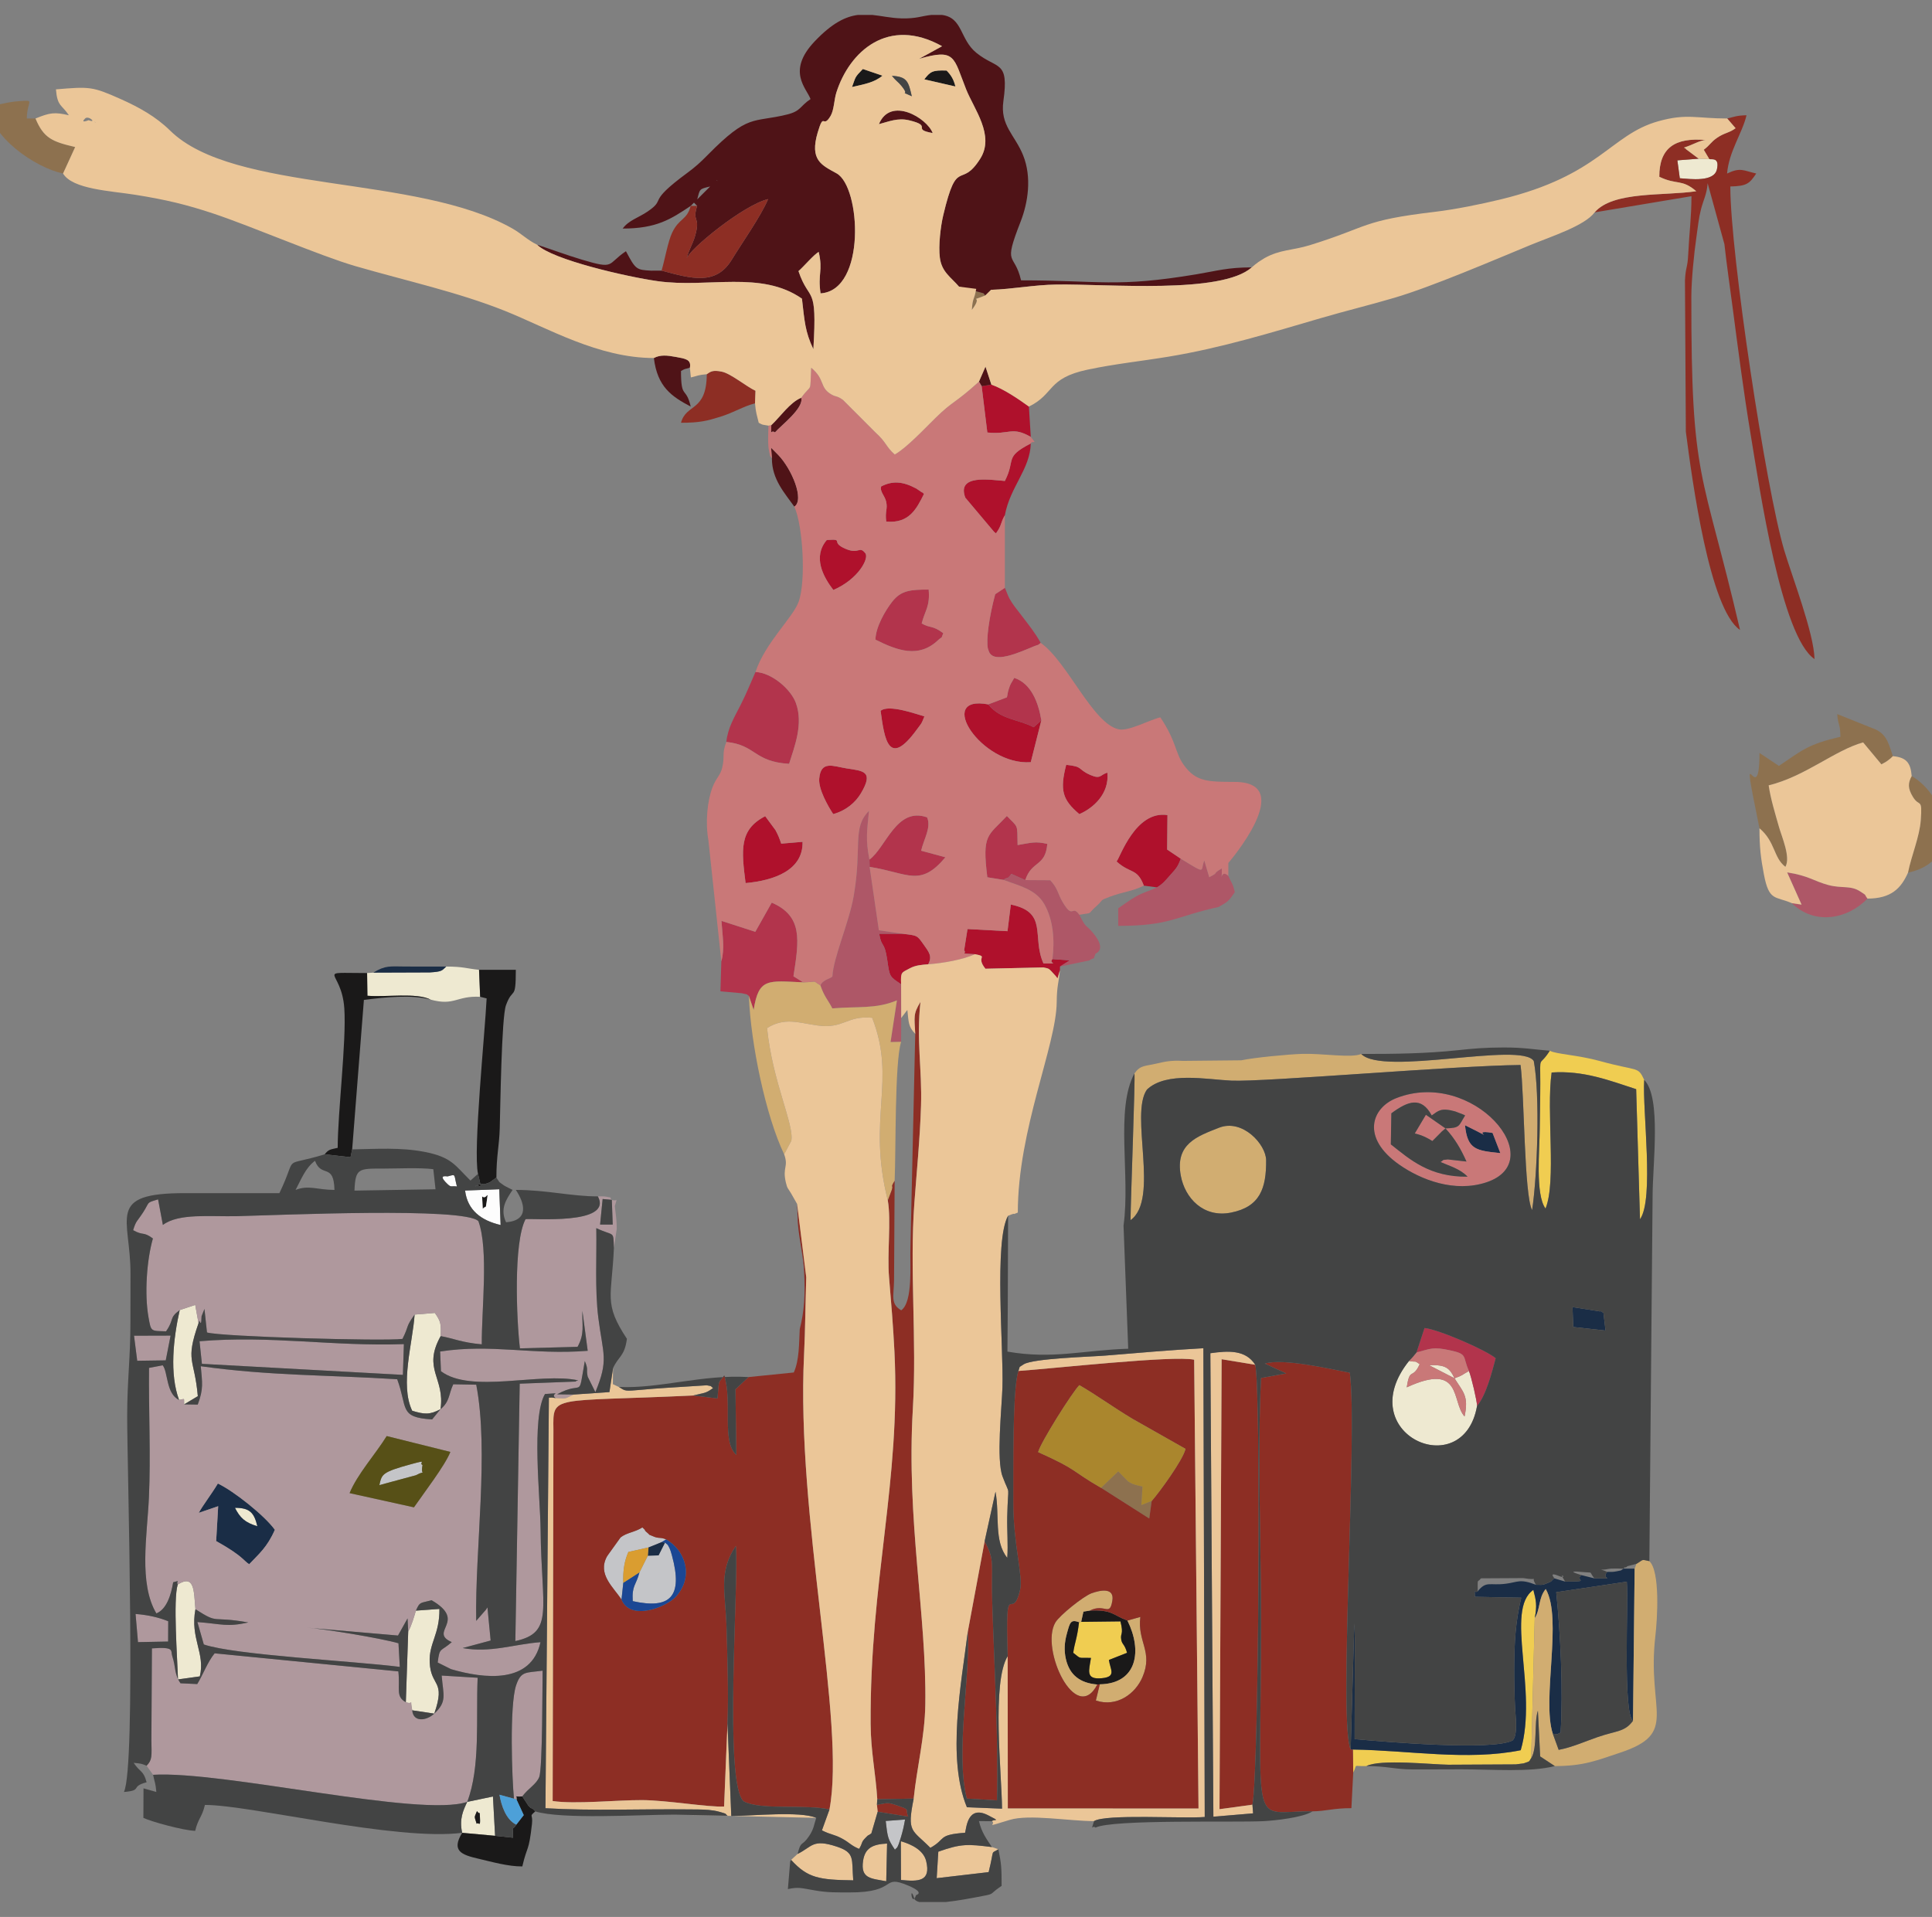 <?xml version="1.0" encoding="UTF-8"?>
<!DOCTYPE svg PUBLIC "-//W3C//DTD SVG 1.1//EN" "http://www.w3.org/Graphics/SVG/1.1/DTD/svg11.dtd">
<!-- Creator: CorelDRAW 2017 -->
<svg xmlns="http://www.w3.org/2000/svg" xml:space="preserve" width="208.227mm" height="206.639mm" version="1.1" style="shape-rendering:geometricPrecision; text-rendering:geometricPrecision; image-rendering:optimizeQuality; fill-rule:evenodd; clip-rule:evenodd"
viewBox="0 0 20822.7 20663.94"
 xmlns:xlink="http://www.w3.org/1999/xlink">
 <rect x="0" y="0" width="20822.7" height="20663.94" fill="#808080" stroke="none"/>
 <defs>
  <style type="text/css">
   <![CDATA[
    .fil5 {fill:#1A1919}
    .fil8 {fill:#1A2D46}
    .fil19 {fill:#1B4794}
    .fil16 {fill:#434444}
    .fil21 {fill:#4DA0D8}
    .fil11 {fill:#4F1317}
    .fil18 {fill:#575017}
    .fil13 {fill:#8D2E24}
    .fil3 {fill:#8D714F}
    .fil17 {fill:#AA862D}
    .fil7 {fill:#AE5767}
    .fil1 {fill:#AF112C}
    .fil12 {fill:#AF989D}
    .fil6 {fill:#B2344C}
    .fil0 {fill:#C4C5C8}
    .fil14 {fill:#C97878}
    .fil9 {fill:#D1AD71}
    .fil20 {fill:#DA9D30}
    .fil15 {fill:#EBC698}
    .fil4 {fill:#EEE9D1}
    .fil2 {fill:#F0CD51}
    .fil10 {fill:#FDFDFD}
   ]]>
  </style>
 </defs>
 <g id="Capa_x0020_1">
  <g id="_2214372472768">
   <path class="fil0" d="M6982 16769.81l-89.87 179.55c-37.19,142.92 -82.61,136.2 -72.63,310.37 405.97,89.27 543.79,-48.36 422.23,-493.94 -8.57,-31.47 -15.57,-55.78 -27.11,-79.74 -23.59,-48.96 -21.26,-32.23 -47.18,-57.5l-69.45 137.76 -115.99 3.5z"/>
   <path class="fil0" d="M6698.41 17242.75l19.48 -181.02c-5.1,-135.58 12.92,-237.49 54.79,-332.44l216.92 -48.59 139.36 -56.22 50.2 -30.3c-66.05,-27.93 -76.55,-4.7 -143.13,-34.78 -79.96,-36.12 -3.13,8.9 -66.86,-43.45 -38.23,-31.42 8.75,-2.09 -45.54,-50.94 -83.6,53.12 -165.89,54.12 -234.95,107.56l-132.91 184.98c-3.92,6.44 -10.6,14.3 -14.18,20.87 -104.54,192.14 70.95,331.73 156.82,464.33z"/>
   <path class="fil0" d="M4088.43 16008.99l394.37 -106.51c126.64,-69.37 44.96,32.02 71.01,-109.8 -47.77,-23.29 69.8,-61.75 -118.13,-10.86 -326.73,88.48 -319.09,110.92 -347.25,227.17z"/>
   <path class="fil0" d="M9645.3 19939.2c32.3,-38.39 14.94,-0.35 41.65,-62.61 2.38,-5.57 20.73,-64.04 23.67,-73.89 20.16,-67.5 30.71,-113.82 44.02,-189.1l-208.7 15.66c20.38,179.23 23.01,195.04 99.36,309.94z"/>
   <path class="fil1" d="M10506.43 10285.86c155.85,30.04 3.42,20.04 114.36,156.66l621.65 -14.31c71.33,15.31 53.41,2.59 135.95,92.97 5.24,5.73 12.39,17.24 19.25,25.33l25.99 -87.27 0.68 -40.04 106.01 -67.19 -187.03 -13.32c-49.89,54.09 98.23,46.28 -97.11,46.82 -129.49,-290.56 55.28,-551.39 -351.76,-635.06l-35.89 287.22 -430.93 -23.18 -36.42 230.26c35.78,39.51 -66.69,30.94 115.25,41.11z"/>
   <path class="fil1" d="M12328.05 9546.9l142.74 18.82c58.39,-37.24 72.95,-53.97 135.51,-125.23 66.18,-75.39 85.48,-89.22 119.79,-183.93l-146.67 -98.65 3.32 -371.95c-346.24,-52.03 -511.48,460.6 -548.61,500.37 149.12,135.22 221.6,67.97 293.92,260.57z"/>
   <path class="fil1" d="M11223.53 7764.77l-82.79 74.49c-159.44,-85.83 -357.68,-79.82 -489.22,-246.26 -577.29,-109.65 -74.4,661.89 457.95,623.12l114.06 -451.35z"/>
   <path class="fil1" d="M8035.79 9519.35c309.28,-27.76 621.34,-139.68 614.01,-444.69l-229.92 19.42c-20.43,-59.19 -30.52,-86.71 -61.98,-145.67l-110.71 -150.04c-282.89,145.55 -256.18,365.1 -211.4,720.98z"/>
   <path class="fil1" d="M10830.23 5554.05c56.14,-306.36 271.88,-494.8 279.24,-773.63 -290.93,150.02 -158.65,168.99 -279.24,404.05 -161.16,-11.98 -521.63,-75.01 -426.53,179.77l309.05 367.37c4.45,4.36 13.77,12.77 21.74,17.61 66.54,-91.5 44.64,-108.23 95.74,-195.17z"/>
   <path class="fil1" d="M11109.47 4709.64l-20.17 -326.86c-114.1,-82.68 -271.8,-189.7 -404.55,-236.99l-104.64 16.69 61.12 499.56c237.31,26 265.1,-69.48 468.24,47.6z"/>
   <path class="fil1" d="M8980.22 8775.55c137.31,-37.13 239.61,-124.44 298.98,-224.6 141.75,-239.12 24.71,-240.01 -155.61,-268.13 -140.67,-21.93 -277.44,-90.42 -294.2,110.88 -9.55,114.79 95.67,298.03 150.83,381.85z"/>
   <path class="fil1" d="M9712 10609.88c-6.25,-136.19 5.06,-123.59 91.93,-170.89 66.97,-36.48 132.74,-38.24 200.06,-44.53 46.18,-85.98 9.76,-129.6 -49.88,-213.54 -71.74,-100.99 -65.25,-96.07 -229.23,-115.55l-249.03 0.12c26.13,158.73 56.42,71.21 87.17,286.66 25.72,180.19 24.61,173.44 148.98,257.73z"/>
   <path class="fil1" d="M8981.58 6359.82c274,-118.61 386.32,-343.29 345.2,-395.61 -66.24,-84.27 -64.93,13.24 -208.11,-45.87 -182.69,-75.42 -6.76,-111 -207.89,-97.25 -154.43,181.79 -39.01,395.87 70.8,538.73z"/>
   <path class="fil1" d="M11633.05 8775.94c146.13,-62.81 324.3,-215.94 302.33,-446.6 -78.12,19.53 -68.44,75.92 -185.72,23.64 -142.46,-63.5 -68.82,-88.75 -258.31,-108.54 -70.93,273.91 -40.74,377.43 141.7,531.5z"/>
   <path class="fil1" d="M9497.44 5243.31c-17.94,53.69 38.59,99.84 53.02,163.04 19,83.24 -14.16,102.07 1.24,216.3 246.51,22.23 326.57,-136.67 406.48,-297.77 -6.26,-5.54 -16.42,-22.09 -19.49,-15.82l-62.36 -42.43c-147.92,-79.19 -256.91,-85.46 -378.89,-23.32z"/>
   <path class="fil1" d="M9491.03 7662.69c41.47,305.45 85.64,618.87 389.14,202.91 62.38,-85.5 43.7,-48.24 82.84,-143.19 -80.83,-21.97 -384.86,-134.75 -471.98,-59.72z"/>
   <path class="fil2" d="M17720.74 11640.45c-69.91,-150.17 -61.26,-88 -474.99,-202.21 -243.77,-67.3 -475.26,-74.05 -542.32,-111.82 -119.8,189.57 -103.22,23.39 -102.53,347.23 0.36,163.32 -5.21,326.76 -5.89,490.19 -0.94,226.42 -49.67,712.79 62.38,864.04 119.66,-294.54 6.4,-1045.18 65.88,-1466.85 348.06,-23.3 624.58,87.47 911,179.76l41.31 1402.73c154.43,-217.2 25.49,-1168.17 45.16,-1503.07z"/>
   <path class="fil2" d="M14581.17 18859.22l3.68 248.25c51.96,-99.59 -15.68,-65.66 141.76,-69.78 153.42,-77.91 701.88,-16.28 884.45,-14.7l725.45 -3.67c8.47,-0.69 84.61,-10.72 84.67,-10.73 84.54,-26.92 53.51,-21.23 81.51,-55.55l38.47 -1510.35c26.48,-134.96 14.67,-192.87 -15.05,-304.26 -311.18,214.46 51.97,1082.62 -136.01,1728.14 -574.58,116.2 -1209.06,0.68 -1808.93,-7.35z"/>
   <path class="fil2" d="M11652.72 17482.9l-23.07 3.6c-20.48,177.06 -46.81,217.47 -62.51,329.95 91.12,70.55 44.47,50.57 191.02,55.32 -20.08,133.91 -63.29,235.53 116.51,218.68 162.91,-15.24 90.78,-93.68 76.85,-196.85l195.66 -77.15c-26.94,-97.82 -53.77,-86.56 -62.95,-142.89 -11.87,-72.88 29.4,-46.88 -8.32,-195.63l-423.19 4.97z"/>
   <path class="fil3" d="M18963.27 8928.74c172.72,145.61 148.44,315.06 279.26,415.41 59.08,-102.6 -38.7,-322.34 -68.61,-428.07 -40.3,-142.48 -89.76,-300.41 -111.57,-450.16 397.24,-98.25 708.43,-376.07 1017.91,-463.32l197.22 236.79c13.09,-7.48 45.63,-23.98 62.82,-36.67 39.99,-29.48 34.49,-26.42 60.52,-51.53 -52.95,-164.96 -78.07,-253.33 -225.93,-303.96l-373.88 -149.65c11.29,135.57 31.5,90.9 34.91,244.24 -353.38,82.3 -408.52,143.55 -663.21,314.05l-209.44 -139.58c0,689.51 -236.49,-340.39 0,812.45z"/>
   <path class="fil3" d="M679.43 1870.51l130.73 -285.52c-248.39,-57.83 -339.5,-96.31 -427.62,-307.66l-93.86 0c4.43,-198.88 95.01,-198.47 -75.78,-187.56 -156.98,10.03 -201.97,44.85 -343.09,48 28.18,338.53 507.87,668.44 809.62,732.74z"/>
   <path class="fil3" d="M20563.85 9407.32c250.26,-54.47 365.16,-199.73 389.06,-367.65l0 -142.29c-27.54,-211.23 -169.69,-428.26 -349.06,-531.91 -40.64,75.84 -43.53,131.91 13.17,224.85 71.31,116.88 102.69,1.71 84.86,249.33 -13.2,183.33 -100.98,381.8 -138.03,567.67z"/>
   <path class="fil3" d="M11866.86 16038.26l519.83 331.03 26.1 -189.55 -111.34 44.12 12.12 -199.64c-66.65,-12.48 -110.98,-25.4 -155.83,-55.55l-105.63 -107.75 -185.25 177.34z"/>
   <path class="fil3" d="M10619.07 3184.95c-6.71,-7.56 -14.63,-18.35 -19.24,-23.47l-263.84 -71.78 185.54 24.07c-23.51,131.33 -37.54,86.11 -47.13,226.67 139.28,-183.98 -62.93,-72.46 144.67,-155.49z"/>
   <path class="fil4" d="M15919.41 15155.83c0.78,-49.01 -62.35,-318.04 -87.42,-376.74 -87.02,46.8 -54.17,41.13 -155.35,78.58 92.29,148.68 155.38,187.6 108.17,411.14 -144.38,-156.66 -19.13,-591.67 -622.92,-314.03 32.88,-222.97 61.17,-77.56 139.26,-249.32 -67.34,-45.28 -22.07,-17.96 -115.38,-34.58 -627.33,785.75 585.67,1328.53 733.64,484.95z"/>
   <path class="fil4" d="M4023.6 10484.55l-67.14 4.44 3.6 244.82c202.66,17.63 526.32,-36.62 683.72,42.55 256.02,68.96 275.86,-44.25 531.19,-31.25l-11.95 -291.01c-133.68,-13.09 -166.85,-34.9 -353.58,-34.9 -48.74,44.17 -42.44,54.75 -178.4,63.16l-607.44 2.19z"/>
   <path class="fil4" d="M4747.67 15190.07c50.36,-339.73 -197.62,-428.35 1.59,-787.43 5.53,-130.45 2.72,-156.88 -62.68,-249.79l-218.05 17.8c-19.64,301.78 -160.48,757.4 -26.06,1036.67 130.04,39.73 189.78,45.46 305.2,-17.25z"/>
   <path class="fil4" d="M4399.69 17586.77l-25.64 762.43c91.81,33.49 38.12,-58.83 68.77,87.24l237.66 35.58c127.97,-367.02 -37.66,-284.76 -49.38,-553.54 -9.04,-207.38 107.76,-297.95 104.89,-574.92l-253.55 18.48c-15.09,51.49 -48.74,169.76 -82.75,224.73z"/>
   <path class="fil4" d="M1915.53 17080.43c-50.73,162.32 -4.03,800.93 3.05,1022.88l235.11 -32.65c61.27,-249.94 -107.06,-409.03 -47.28,-724.2 -18.17,-188.37 -5.15,-382.3 -190.88,-266.03z"/>
   <path class="fil4" d="M1936.92 14122.03c-68.97,306.69 -111.34,688.54 -6.87,968.74 70.16,-12.07 50,-25.63 54.77,47.79l147.3 -88.39c-35.98,-413.62 -139.1,-366.31 7.45,-786.17l-35.49 -197.8 -167.16 55.83z"/>
   <path class="fil4" d="M5172.9 19594.04c6.89,114.75 -14.77,39.47 -35.48,66.03 -27.2,-90.73 -27.35,-59.15 3.17,-137.08 36.87,52.28 26.79,-21.09 32.31,71.05zm-137.21 -170.47c-43.11,91.75 -87.6,183.02 -54.52,333.46l354.78 32.28 -23 -423.77 -277.26 58.03z"/>
   <path class="fil4" d="M18422.61 1715l-114.43 -4.23 -229.94 17.68 26.26 193.08c116.97,8.81 368.04,42.92 399.96,-94.7 31.38,-135.27 -58.36,-104.87 -81.85,-111.83z"/>
   <path class="fil4" d="M2773.78 16452.44c-34.62,-144 -78.88,-199.39 -241.47,-198.73 55.04,108.03 107.62,158.39 241.47,198.73z"/>
   <path class="fil4" d="M15676.64 14857.67c-53.07,-110.97 -94.49,-148.63 -274.36,-141.45l274.36 141.45z"/>
   <path class="fil5" d="M5174.97 10745.11l69.88 17.38c-17.31,361.85 -147.82,1641.47 -93.08,1890.73 58.82,242.42 12.5,78.29 -32.16,138.51 94.77,-61.68 60.99,-12.55 114.52,-30.97 7,-2.41 17.21,-4.67 24.19,-7.58 7.17,-2.99 17.01,-7.04 23.83,-10.47l67.87 -48.99c0,-234.12 30.37,-338.92 36.05,-528.74 6.45,-215.77 18.47,-1194 67.1,-1328.62 74.55,-206.33 106.28,-35.44 106.28,-382.26l-396.43 0 11.95 291.01z"/>
   <path class="fil5" d="M3499.84 12442.98l278.2 31.51 17.61 -84.56 126.37 -1611.03c221.83,-28.91 523.84,-60.77 721.76,-2.54 -157.4,-79.17 -481.06,-24.92 -683.72,-42.55l-3.6 -244.82c-581.68,0 -274.17,-50.72 -245.41,382.21 23.6,355.07 -71.41,1122.78 -71.41,1501.99 -79.49,18.52 -97.45,15.06 -139.8,69.79z"/>
   <path class="fil5" d="M5567.47 19398.99l77.1 166.99 -80.23 103.25c-55.83,88.94 -35.36,-26.41 -34.76,140.59l-193.63 -20.51 -354.78 -32.28c-120.14,195.86 -6.18,236.77 173.27,278.67 156.38,36.49 317.51,83.66 474.82,83.66 54.57,-234.08 68.87,-144.84 103.99,-456.85 13.05,-115.94 -35.91,-73.12 35.81,-136.33 -52.4,-60.07 -27.08,-8.52 -76.01,-63.88l-63.75 -98.34c-107.18,10.13 -54.7,-27.01 -61.83,35.03z"/>
   <path class="fil5" d="M11652.72 17482.9l423.19 -4.97c37.72,148.75 -3.55,122.75 8.32,195.63 9.18,56.33 36.01,45.07 62.95,142.89l-195.66 77.15c13.93,103.17 86.06,181.61 -76.85,196.85 -179.8,16.85 -136.59,-84.77 -116.51,-218.68 -146.55,-4.75 -99.9,15.23 -191.02,-55.32 15.7,-112.48 42.03,-152.89 62.51,-329.95 -90.46,-31.76 -97.21,-1.81 -132.23,126.92 -24.76,91.02 -30.8,177.72 -9.77,269.99 39.71,174.31 155.11,260.42 338.97,274.82l26.69 -1.87c407.51,-7.42 458.62,-366.53 297.92,-687.34 -154.1,-57.04 -162.84,-120.24 -406.91,-107.28l-67.5 10.94 -24.1 110.22z"/>
   <path class="fil5" d="M9961.97 855.37l335.27 77.01c-18.31,-73.96 -44.02,-119.69 -95.04,-171.75 -151.28,-5.52 -175.1,9.92 -240.23,94.74z"/>
   <path class="fil5" d="M9182.85 938.02c133.02,-30.76 239.54,-47.69 328.18,-122.21l-211.64 -71.93c-91.78,94 -75.05,83.99 -116.54,194.14z"/>
   <path class="fil5" d="M5137.42 19660.07c20.71,-26.56 42.37,48.72 35.48,-66.03 -5.52,-92.14 4.56,-18.77 -32.31,-71.05 -30.52,77.93 -30.37,46.35 -3.17,137.08z"/>
   <path class="fil5" d="M5243.96 12963.58c25.32,-164.75 3.49,-21.07 -48,-67.4l7.01 134.02c36.94,-40.84 28.97,11.63 40.99,-66.62z"/>
   <path class="fil6" d="M7774.41 10362.74l-9.71 323.14 230.15 20.89c86.22,20.63 34.51,2.09 76.55,28.72l51.39 150.81c54.17,-347.85 155.42,-313.49 533.31,-297.15l-104.5 -65.27c62.24,-394.23 101.05,-648.18 -233.91,-794.07l-177.1 314.56 -364.86 -117.74c9.48,155.02 37.93,293.74 -1.32,436.11z"/>
   <path class="fil6" d="M7828.32 7997.73c321.55,33.47 294.11,213.36 676.56,236.02 56.22,-182.69 157.11,-427.93 72.7,-656.86 -55.2,-149.68 -261.31,-325.99 -435.1,-333.09 -58.87,132.32 -94.11,225.06 -162.93,360.7 -62.5,123.15 -136.16,242.56 -151.23,393.23z"/>
   <path class="fil6" d="M9435.31 6895.05c241.82,120.9 466.08,200.05 671.12,9.18 61.79,-57.51 28.63,-1.23 59.87,-78.97 -121.45,-89.3 -137.01,-49.81 -232.71,-104.68 37.7,-144.76 91.41,-184.41 75.28,-365.3 -192.07,0.46 -295.67,7.02 -392.08,129.7 -77.12,98.12 -178.93,274.85 -181.48,410.07z"/>
   <path class="fil6" d="M9370.46 9266.09l2.12 78.63c418.91,65.68 541.84,223.57 817,-103.6l-261.93 -70.94c33.01,-135.52 110.13,-248.82 64.84,-359.29 -330.79,-117.81 -442.13,324.12 -622.03,455.2z"/>
   <path class="fil6" d="M10815.96 9484.69c41.97,-35.8 37.6,3.91 84.08,-64.72l150.22 66.91c69.02,-212.52 217.64,-141.84 237.28,-389.96 -130.15,-30.53 -172.4,-12.32 -320.11,12.45 -4.31,-233.59 10.02,-182.62 -115.42,-313.36 -205.82,219.42 -269.21,193.56 -210.83,660.71l174.78 27.97z"/>
   <path class="fil6" d="M11216.67 6929.94c-67.04,-117.3 -119.13,-179.89 -202.05,-289.01 -30.31,-39.89 -80.69,-102.41 -105.75,-140.52 -49.35,-75 -44.45,-86.89 -78.64,-163.91l-104.1 69.08c-66.47,247.96 -99.07,489.81 -78.98,585.27 1.1,5.21 6.35,17.03 7.45,21.08 42.11,154.74 331.03,20.24 488.36,-44.54 69.29,-28.54 25.53,0.17 73.71,-37.45z"/>
   <path class="fil6" d="M15266.66 14579.2c158.76,-42.4 178.5,-61.86 356.84,-24.18 202.63,42.79 135.11,64.12 208.49,224.07 25.07,58.7 88.2,327.73 87.42,376.74 98.75,-116.8 160.36,-363.96 201,-514.61 -98.71,-85.29 -615.59,-311.47 -767.16,-325.64l-86.59 263.62z"/>
   <path class="fil6" d="M10651.52 7593c131.54,166.44 329.78,160.43 489.22,246.26l82.79 -74.49c-32.12,-191.95 -108.71,-397.3 -292.12,-457.63 -36.72,66.98 -38.99,56.4 -59.62,122.44 -14.85,47.56 -8.99,44.96 -19.55,87.21l-200.72 76.21z"/>
   <path class="fil7" d="M8841.92 10621.48c43.52,125.9 78.88,151.54 129.09,248.47 269.44,-23.19 470.17,8.83 695.7,-86.52l-68.48 449.48 113.64 -2.5 1.09 -256.61 -0.96 -363.92c-124.37,-84.29 -123.26,-77.54 -148.98,-257.73 -30.75,-215.45 -61.04,-127.93 -87.17,-286.66l249.03 -0.12 -252.66 -37.8 -99.64 -682.85 -2.12 -78.63c-43.45,-221.74 -25.22,-307.31 -4.75,-525.24 -185.16,186.11 -71.31,383.04 -165.63,923.14 -48.12,275.6 -220.05,664.09 -228.31,859.89 -11.43,24.9 -97.51,30.33 -129.85,97.6z"/>
   <path class="fil7" d="M12470.79 9565.72c-97.82,44.33 -143.88,50.93 -230.71,100.05 -67.24,38.03 -131.25,87.29 -188.16,125.37l0 189.45c564.05,0 610.37,-100.79 1082.09,-203.91 100.84,-57.31 110.12,-63.85 174.52,-160.01 -23.09,-99.12 -35.64,-97.86 -69.8,-174.64 -96.23,-92.01 -69.28,129.46 -69.81,-80.99 -121.42,71.83 -13.86,31.75 -136.1,95.1l-53.53 -180.32c-45.23,115.25 31.7,154.93 -253.2,-19.26 -34.31,94.71 -53.61,108.54 -119.79,183.93 -62.56,71.26 -77.12,87.99 -135.51,125.23z"/>
   <path class="fil7" d="M10815.96 9484.69c167.97,64.52 348.66,99.53 441.36,264.58 94.87,168.96 111.12,383.86 85.97,589.42l187.03 13.32 -106.01 67.19 316.71 -66.53c74.28,-49.06 30.47,16.36 66.57,-73.03 1.29,-2.52 124.43,-38.49 -22.71,-217.72 -86.68,-105.59 -70.51,-39.31 -151.64,-200.99 -83.6,-115.04 -64.81,57.62 -179.07,-134.53 -55.42,-93.19 -51.82,-149.85 -135.26,-237.85l-268.65 -1.67 -150.22 -66.91c-46.48,68.63 -42.11,28.92 -84.08,64.72z"/>
   <path class="fil7" d="M19312.34 9735.79c241.06,237.35 597.64,176.81 814.57,-49.33 -43.81,-60.32 1.32,-24.02 -75.9,-75.78 -104.42,-69.99 -199.7,-31.16 -345.4,-70.36 -157.28,-42.32 -209,-99.69 -443.9,-136.37l155.32 347.61 -104.69 -15.77z"/>
   <path class="fil8" d="M17322.53 16944.13c-77.75,84.7 118.97,69.61 -139.45,69.61l-139.79 -34.72c-75.92,63.49 115.37,66.58 -174.36,69.61l-117.22 -34.71c-47.66,39.34 -9.87,25.88 -90.73,58.03 -49.85,19.81 -56.83,9.11 -106.2,11.57 -176.11,-67.99 -193.96,-28.24 -324.62,-11.66 -178.24,22.64 -209.44,-34.53 -303.69,81.45 -41.19,27.98 -32.19,-51.72 -30.92,59.63l499.91 9.69c-62.86,266.16 -74.47,486.14 -75.77,768.23 -0.64,140.16 2.81,280.26 9.53,420.25 3.88,80.66 33.44,295.79 -27.39,350.4 -218.97,113.81 -1381.39,14.02 -1701.81,-14.85l1.77 -1070c-0.97,-47.44 -0.73,-131.93 -5.27,-175.79l-39.26 1359.07 23.91 -0.72c599.87,8.03 1234.35,123.55 1808.93,7.35 187.98,-645.52 -175.17,-1513.68 136.01,-1728.14 29.72,111.39 41.53,169.3 15.05,304.26 62.52,-97.87 36.51,-213.13 118.33,-313.97 184.44,319.82 -44.84,1188.35 76.2,1560.22 65.79,2.77 26.98,14.96 84.12,-12.74 28.88,-449.21 -1.73,-1072.5 -47,-1513.11l760.67 -113.25c18.58,240.97 -44.28,1417.42 66.73,1499.52l17.6 -1640.12 -120.58 0c-40.15,25.47 -2.09,14 -74.59,28.89 -40.41,8.29 -59.47,6 -100.11,6z"/>
   <path class="fil8" d="M2773.78 16452.44c-133.85,-40.34 -186.43,-90.7 -241.47,-198.73 162.59,-0.66 206.85,54.73 241.47,198.73zm-631.63 -144.42l209.32 -71.78 -21.71 375.86c292.99,163.16 296.78,215.11 356.04,249.44 101.99,-108.71 193.6,-180.99 276.46,-371.01 -108.2,-151.82 -444.43,-419.13 -614.14,-498.61 -71.67,119.59 -161.95,234.28 -205.97,316.1z"/>
   <path class="fil8" d="M16956.35 14304.59l347.74 38.36 -22.39 -190.53c-12.35,-5.67 -26.71,-25.2 -33.55,-15.46l-300.13 -47.05 8.33 214.68z"/>
   <path class="fil8" d="M16086.64 12212.66c-285.52,-50.84 128.88,126.62 -297.13,-83.24 26.35,265.02 121.52,273.65 381.18,300.63l-84.05 -217.39z"/>
   <path class="fil8" d="M4023.6 10484.55l607.44 -2.19c135.96,-8.41 129.66,-18.99 178.4,-63.16 -145.71,0 -291.46,0.45 -437.18,-0.39 -171.56,-0.98 -217.24,-14.53 -348.66,65.74z"/>
   <polygon class="fil8" points="6989.6,16680.7 6982,16769.81 7097.99,16766.31 7167.44,16628.55 7128.96,16624.48 "/>
   <path class="fil9" d="M13378.35 11429.67l-628.3 6.35c-125.21,-6.87 -190.83,6.55 -281.19,27.84 -134.91,31.78 -176.49,16.32 -242.4,107.57 11.29,30.04 -40.66,1369.31 -41.75,1581.33 316.24,-225.92 -12.27,-1140.45 176.79,-1407.63 208.67,-197.86 648.93,-108.07 911.3,-96.24 354.68,15.99 2410.9,-162.26 3115.31,-168.81 42.09,321.51 38.56,1405.72 124.68,1564.18 57.16,-377.31 86.62,-1242.68 17.89,-1606.85 -135.9,-213.04 -1624.44,166.24 -1859.87,-76.1 -101.57,46.21 -423.58,-7.38 -630.39,-1.14 -157.1,4.73 -524.51,40.14 -662.07,69.5z"/>
   <path class="fil9" d="M8071.4 10735.49c19.2,516.3 182.9,1297.98 380.15,1707.36l77.13 -144.98c32.74,-173.78 -203.27,-636.51 -261.23,-1215.7 187.89,-118.38 339.51,-56.85 540.14,-28.54 289.13,40.78 315.81,-109.14 592.44,-82.47 265.91,680.33 -57.45,1075.67 168.74,1969.59l42.32 -112.09c21.48,-65.12 -20.62,-13.8 31.17,-100.32 14.44,-322.63 -0.2,-1276.2 69.61,-1497.93l-113.64 2.5 68.48 -449.48c-225.53,95.35 -426.26,63.33 -695.7,86.52 -50.21,-96.93 -85.57,-122.57 -129.09,-248.47 -99.88,-61.27 -15.87,-35.62 -185.82,-32.33 -377.89,-16.34 -479.14,-50.7 -533.31,297.15l-51.39 -150.81z"/>
   <path class="fil9" d="M17636.86 16857.95l-19.05 51.29 -17.6 1640.12c-89.64,121.81 -172.98,104.21 -380.74,175.57 -137.62,47.26 -274.4,110.15 -420.4,137.89l-63.38 -173.88c-121.04,-371.87 108.24,-1240.4 -76.2,-1560.22 -81.82,100.84 -55.81,216.1 -118.33,313.97l-38.47 1510.35c70.75,-114.62 28.7,-385.1 72.45,-512.86l24.41 493.22 158.02 104.29c316.7,0 461.63,-64.71 700.78,-143.56 644.94,-212.62 288.48,-444.51 382.74,-1257.14 21.56,-185.92 53.24,-697.18 -64.62,-808.59 -92.68,-19.93 -56.29,-19.42 -139.61,29.55z"/>
   <path class="fil9" d="M13137.94 12156.55c-235.36,92.67 -475.34,174.43 -411.27,518.22 44.2,237.16 240.9,456.09 541.41,396.5 313.83,-62.23 380.09,-264.6 378.09,-563.57 -1.17,-171.92 -254.88,-450.91 -508.23,-351.15z"/>
   <path class="fil9" d="M11826.62 18158.23c-183.86,-14.4 -299.26,-100.51 -338.97,-274.82 -21.03,-92.27 -14.99,-178.97 9.77,-269.99 35.02,-128.73 41.77,-158.68 132.23,-126.92l23.07 -3.6 24.1 -110.22 67.5 -10.94c165.48,-82.85 214.42,71.39 244.2,-106.02 24.72,-147.27 -131.11,-114.71 -224.34,-80.79 -87.46,31.83 -343.6,237.34 -389.38,314.32 -167.87,282.28 221.04,1114.85 451.82,668.98z"/>
   <path class="fil9" d="M12151.23 17469.02c160.7,320.81 109.59,679.92 -297.92,687.34l-42.2 174.71c227.65,75.05 426.53,-73.88 502.75,-253.7 116.4,-274.57 -57.43,-377.07 -23.61,-647.26l-139.02 38.91z"/>
   <path class="fil10" d="M5195.96 12896.18c51.49,46.33 73.32,-97.35 48,67.4 -12.02,78.25 -4.05,25.78 -40.99,66.62l-7.01 -134.02zm199.58 309.13l-14.38 -385.62 -368.71 13.77c26.09,215.47 177.2,323.85 383.09,371.85z"/>
   <path class="fil10" d="M4828.06 12680.05c-3.44,6 -121.93,-30.42 -9.1,79.71 46.72,45.61 41.17,21.54 105.82,30.09 -35.72,-132.92 -5.56,-134.65 -96.72,-109.8z"/>
   <path class="fil11" d="M7514.18 2149.65l-34.91 34.89 34.91 -34.89zm1734.35 -1988.88l152.11 0c99.55,10 199.09,34 312.65,37.23 166.04,4.74 222.09,-27.27 326.24,-37.23l110.94 0c229.01,28.6 191.58,263 374.28,410.05 224.02,180.28 352.17,73.91 289.61,518.46 -37.25,264.77 123.43,362.79 212.54,584.63 95.78,238.48 52.27,512.35 -26.98,715.14 -194.46,497.51 -68.34,318.92 4.84,632.92 851.75,0 1019.66,79.86 1889.59,-65.11 224.21,-37.37 334.72,-74.47 596.48,-74.47 -328.17,290.8 -1543.86,176.94 -2102.12,184.71 -246.06,3.42 -474.05,49.84 -707.47,57.03l-62.17 60.82c-6.71,-7.56 -14.63,-18.35 -19.24,-23.47l-263.84 -71.78c-87.95,-103.09 -185.95,-156.49 -206.34,-311.32 -17.14,-130.22 8.18,-338.84 36.33,-457.85 152.23,-643.75 185.95,-271.23 399.56,-611.09 157.54,-250.6 -67.76,-532.73 -153.09,-747.27 -137.53,-345.74 -111.46,-442.85 -507.09,-327.94l248.2 -136.2c-580.04,-324.03 -998.06,55.67 -1139.28,498.97 -25.14,78.9 -24.32,187.91 -62.7,252.89 -85.68,145.1 -69.17,-55.06 -138.07,175.99 -89.62,300.61 40.97,353.38 203.33,443.01 261.43,144.35 321.04,1261.6 -172.92,1293.52 -32.13,-212.01 27.58,-238.7 -19.94,-446.33 -45.28,19.85 -168.73,165.16 -218.31,206.36 119.85,351.89 203.99,120.99 160.53,841.69 -90.63,-192.19 -94.67,-303.01 -123.02,-544.81 -440.81,-307.77 -1011.02,-111.56 -1556.98,-188.79 -325.6,-46.05 -1133.18,-230.04 -1297.08,-392.38 161.77,52.14 306.14,107.99 482.44,160.71 363.1,108.59 265.16,49.34 474.7,-90.92 105.12,198.58 112.57,201 272.59,209.73l111.36 -0.55c327.05,88.13 585.78,161.59 755.91,-116.56 117.05,-191.37 313.87,-468.63 392.47,-654.23 -266.39,63.05 -852.54,543.77 -877.93,640.2 19.61,-84.81 66.54,-158 90.61,-242.39 63.38,-222.26 -36.16,-141.56 22.74,-324.7l-34.74 -34.9 -34.9 34.9c-215.78,144.43 -369.57,244.24 -733.03,244.24 66.34,-90.51 168.79,-115.34 269.47,-184.24 209.01,-143.01 -23.36,-84.28 423.89,-413.69 91.13,-67.11 142.55,-114.02 223.07,-195.72 443.87,-450.45 479.69,-343.05 855.61,-435.74 150.33,-37.08 135.36,-87.9 252.5,-166.31 -41.85,-115.56 -260.82,-299.05 42.84,-620.13 189.31,-200.19 335.58,-270.3 469.81,-287.08zm-1734.35 1988.88c30.51,-114.99 20.04,-110.95 139.62,-139.57l-139.62 139.57zm139.62 -139.57l0 0zm69.81 -69.78l10.42 10.39c-0.69,-0.67 -13.88,-6.93 -10.42,-10.39z"/>
   <path class="fil11" d="M7435.42 3964.06c17.46,-90.95 -50.28,-97.57 -152.72,-116.69 -91.93,-17.15 -166.68,-24.99 -235.38,12.02 37.65,311.83 192,414.93 397.05,523.39 -52.49,-225.2 -104.72,-70.17 -104.72,-383.82 44.36,-24.91 36.41,-18.63 95.77,-34.9z"/>
   <path class="fil11" d="M8319.62 4941.06c-1.67,226.38 141.76,379.35 241.73,520.46 111.21,-73.87 -27.02,-404.21 -173.06,-556.69l-77.8 -78.62 9.13 114.85z"/>
   <path class="fil11" d="M9472.73 1338.43c101.92,-26.25 201.51,-71.25 325.28,-41.69 266.1,63.54 16.36,94.66 254.32,137.61 -60.18,-161.59 -454.5,-399.19 -579.6,-95.92z"/>
   <path class="fil11" d="M8312.94 4583.01c-2.38,137.06 -10.83,42.58 39.62,77.82 64.56,-74.71 313.18,-260.79 282.84,-373.14 -122.29,50.4 -225.93,205.16 -322.46,295.32z"/>
   <polygon class="fil11" points="10551.17,4113.53 10580.11,4162.48 10684.75,4145.79 10621.34,3952.23 "/>
   <path class="fil12" d="M2142.15 16308.02c44.02,-81.82 134.3,-196.51 205.97,-316.1 169.71,79.48 505.94,346.79 614.14,498.61 -82.86,190.02 -174.47,262.3 -276.46,371.01 -59.26,-34.33 -63.05,-86.28 -356.04,-249.44l21.71 -375.86 -209.32 71.78zm1625.42 -212.75c84.44,-205.62 282.29,-423.79 400.1,-615.18l686.28 170.99c-55.49,143.13 -286.15,443.5 -392.4,597.45l-693.98 -153.26zm-1852.04 985.16c185.73,-116.27 172.71,77.66 190.88,266.03 261.88,167.5 152.75,68.9 570.35,142.92 -234.4,51.33 -277.05,16.78 -549.1,-4.3l69.08 241.52c336.76,115.04 1624.15,179.21 2112.26,241.78l-14.31 -254.64c-194.63,-55.92 -821.66,-158.83 -995.07,-168.83l989.96 85.42 102.98 -184.73 7.13 141.17c34.01,-54.97 67.66,-173.24 82.75,-224.73 44.49,-99.19 42.4,-77.73 169.47,-112.04 392.01,228.21 -39.98,338.47 217.21,451.4 -124.62,109.3 -130.09,49.48 -151.79,219.72l143.88 71.86c360.34,105.06 864.46,161.85 964.09,-290.85 -279.27,20.34 -542.48,118.36 -839.23,63.25l302.03 -81.23 -34.57 -357.82c-4.35,6.85 -10.02,16.74 -14.95,24.14l-106.15 121.87c-14.22,-770.56 140.05,-1819.26 0.5,-2545.97l-247.82 -4.29c-50.31,107 -37.44,188.28 -137.44,267.99l-90.33 110.78c-360.2,-21.66 -262.06,-123.14 -376.37,-432.98 -748.63,-47.43 -1370.01,-36.21 -2117.02,-140.49 15.1,179.13 32.16,240.95 -32.95,413.58l-146.18 -2.4c-4.77,-73.42 15.39,-59.86 -54.77,-47.79 -141.88,-67.37 -118.08,-302.17 -176.62,-373.43l-147.24 28.18c-4.85,459.89 19.79,942.64 -1.14,1397.45 -18.75,407.42 -112.4,924.56 80.23,1248.96 112.61,-45.85 158.91,-202.72 181.21,-335.97 88.09,-21.96 26.96,-15.04 49.04,24.47z"/>
   <path class="fil12" d="M1936.92 14122.03l167.16 -55.83 35.49 197.8c4.56,-8.08 9.8,-30.39 11.54,-25.33 23.73,68.55 18.17,-42.78 21.65,-51.32l20.62 -51.71c2.3,-5.74 6.06,-17.48 10.18,-25.73l27.17 253.41c147.18,45.77 1900.35,95.72 2107.02,69.52 76.63,-152.98 29.11,-120.25 130.78,-262.19l218.05 -17.8c65.4,92.91 68.21,119.34 62.68,249.79 144.66,25.78 218.1,68.02 443.28,88.83 -2.63,-377.43 75.81,-1017.17 -36.13,-1327.36 -141.26,-155.27 -2153.34,-65.01 -2598.85,-54.41 -293.96,6.99 -630.36,-34.57 -802.1,94.75l-51.63 -275.72c-133.27,40.08 -85.16,21.96 -161.11,139.53 -65.41,101.26 -75.76,86.68 -107.7,192.55 112.74,63.49 104.98,10.04 213.02,89.38 -66.22,229.63 -92.26,597.86 -47.68,848.36 28.43,159.8 23.17,146.98 189.27,152.57 93.03,-133.08 27.7,-140.82 147.29,-229.09z"/>
   <path class="fil12" d="M1580.19 19033.96l69.81 97.72c751.17,-45.78 2879.8,464.27 3385.69,291.89 144.63,-376.6 93.14,-903.14 112.26,-1338.02l-387.75 -23.72c17.6,213.73 60.75,279.92 -79.72,410.19 -81.06,76.92 -226.02,98.02 -237.66,-35.58 -30.65,-146.07 23.04,-53.75 -68.77,-87.24 -113.34,-62.67 -59.89,-143.38 -80.59,-332.22l-1980.24 -194.78c-76.34,93.29 -130.16,239.96 -187.48,331.29l-180.31 -8.38c-70.26,-102.96 -48,-171.34 -88.7,-292.72 -20.19,-60.2 32.11,-102.35 -219.39,-83.49l-5.59 991.08c2.55,170.85 11.03,208.86 -51.56,273.98z"/>
   <path class="fil12" d="M6594.1 12933.74l9.81 266.87 -136.4 -0.15 27.57 -275.73 99.02 9.01zm-606.24 2137.29c128.13,6.05 91.11,10.18 194.49,-38.32l-178.62 -2.55c295.39,-161.24 222.59,75.52 299.23,-358.76 42.9,102.32 11.7,79.59 31.37,169.2l82.54 165.9c145.6,-351.3 82.61,-402.34 31.94,-800.32 -38.38,-301.4 -16.57,-657.54 -22.03,-967.6 196.53,94.21 182.5,18.44 189.71,214.65l30.69 -206.49c0.31,-86.07 -10.43,-159.16 -20.9,-245.48 28.73,-105.56 26.19,-44.26 -32.18,-67.52 -38.63,-33.79 29.16,-15.69 -60.38,-33.91 -26.87,-5.45 -61.68,-3.25 -89.6,-3.25 165.97,313.66 -717.93,233.08 -779.95,245.8 -132.27,252.88 -96.89,1085.85 -60.54,1392.29l621.16 -16.47c78.92,-142.98 47.2,-230.3 52.18,-387.66l57.27 430.6c-594.48,47.09 -1034.59,-78.1 -1590.56,7.59l9.04 212.29c323.65,245.37 1071.92,8.17 1478.6,98.76 -8.13,5.59 -21.56,1.5 -26.64,12.88l-603.28 22.76 -47.06 2774.67c421.09,-91.71 280.96,-344.29 272.17,-1199.35 -3.67,-357.94 -101.3,-1207.67 47.09,-1463.76 217.75,-14.15 43.07,-11.62 114.26,44.05z"/>
   <path class="fil12" d="M2176.22 14701.6l2166.12 119.01 10.61 -331.57c-761.18,27.03 -1436.04,-95.96 -2202.47,-31.03l25.74 243.59z"/>
   <path class="fil12" d="M5539.56 19389.37l27.91 9.62c7.13,-62.04 -45.35,-24.9 61.83,-35.03 66.58,-88.43 151.95,-130.18 182.57,-208.92 36.57,-94.09 33.58,-1002.85 36.34,-1146.03 -178.5,25.32 -232.62,-0.42 -285.87,158.89 -72.31,216.43 -44.34,1013.19 -22.78,1221.47z"/>
   <polygon class="fil12" points="1478.93,14668.6 1786.43,14664.09 1838.52,14397.26 1444.55,14398.37 "/>
   <path class="fil12" d="M1487.23 17701.46l324.74 -6.37 1.06 -218.66c-98.44,-40 -216.29,-68.23 -351.91,-78.42l26.11 303.45z"/>
   <path class="fil13" d="M7179.16 16594.18c200.94,114.2 304.03,391.43 109.65,612.66 -100.85,114.77 -491.49,274.09 -590.4,35.91 -85.87,-132.6 -261.36,-272.19 -156.82,-464.33 3.58,-6.57 10.26,-14.43 14.18,-20.87l132.91 -184.98c69.06,-53.44 151.35,-54.44 234.95,-107.56 54.29,48.85 7.31,19.52 45.54,50.94 63.73,52.35 -13.1,7.33 66.86,43.45 66.58,30.08 77.08,6.85 143.13,34.78zm1416.69 -3488.25c0.87,194.33 60.33,402.45 70.4,593.01 13.54,255.71 2.65,435.33 -46.69,628.24 -8.33,146.77 -3.45,333.78 -64.35,467.69l-487.87 49.4 -140.88 132.09 9.7 707.31c-161.96,-149.81 -39.25,-559.51 -130.12,-855.98 -69.11,92.74 -54.24,26.98 -73.17,246.81l-262.17 -31.63c-1529.81,71.46 -1511.32,-12.45 -1506.06,363.36l-8.23 4007.96c241.58,36.63 692.2,-11.2 964.37,-9.81 268.79,1.38 710.65,77.99 883.29,69.28l36.71 -895.85c12.83,-310.75 -1.44,-722.97 -10.51,-1040.61 -10.22,-357.73 -90.35,-593.22 100.88,-872.85 33.44,387.61 -134.36,2587.47 86.17,2754.78 186.38,97.03 667.49,27.96 922.5,86.4 179.28,-941.28 -360.5,-3146.1 -273.92,-4900.61 13.94,-282.51 14.3,-552.45 23.67,-836.03l-98.46 -790.68 4.74 127.72z"/>
   <path class="fil13" d="M12151.23 17469.02l139.02 -38.91c-33.82,270.19 140.01,372.69 23.61,647.26 -76.22,179.82 -275.1,328.75 -502.75,253.7l42.2 -174.71 -26.69 1.87c-230.78,445.87 -619.69,-386.7 -451.82,-668.98 45.78,-76.98 301.92,-282.49 389.38,-314.32 93.23,-33.92 249.06,-66.48 224.34,80.79 -29.78,177.41 -78.72,23.17 -244.2,106.02 244.07,-12.96 252.81,50.24 406.91,107.28zm261.56 -1289.28l-26.1 189.55 -519.83 -331.03c-333.15,-191.55 -235.77,-186.28 -678.18,-385.16 30.03,-109.21 368.03,-644.86 444.37,-721.84 189.94,110.21 366.36,239.53 570.44,361.91l573.96 325.04c-29.06,122.08 -284.54,471.28 -364.66,561.53zm-1437.09 -1401.46c-65.46,200.16 -53.44,1081.33 -54.97,1398.21 -2.25,471.66 109,813.65 72.84,964.48 -88.5,369.16 -162.1,-191.04 -133.03,711.55l1.46 1641.77 2055.37 1 -46.91 -4837.96c-219.15,-50.01 -1555.42,98.81 -1894.76,120.95z"/>
   <path class="fil13" d="M14146.27 19525.61c150.09,-2.36 220.09,-34.32 418.87,-34.32l19.71 -383.82 -3.68 -248.25 -23.91 0.72c-134.06,-284.24 76.74,-3414.02 -8.95,-4062.33 -218.08,-42.08 -721.43,-158.78 -916.03,-98.47l229.58 105.84 -270.8 49.5c-41.14,849.98 0.91,1787.56 0.07,2647.93 -2.23,2310.91 -124.18,2016.27 555.14,2023.2z"/>
   <path class="fil13" d="M9864.31 11145.16l-52.02 2310.73c-6.35,170.39 29.98,577.4 -99.04,668.78 -118.69,-68.94 -79.86,-156.52 -77.38,-319.99l6.39 -1076.34c-51.79,86.52 -9.69,35.2 -31.17,100.32l-42.32 112.09c37.63,220.63 -8.58,570.65 13.2,827.05 21.41,251.94 45.17,535.14 58.26,802.88 68.78,1406.64 -265.58,2463.32 -256.65,4013.41 1.72,298.88 55.03,533.69 71.5,811.34l392.42 -7.41c34.68,-337.66 119.79,-664.6 125.25,-1013.14 15.16,-970.01 -205.62,-1982.27 -134.22,-3189.13 43.88,-741.77 -36.08,-1504.33 16.17,-2215.42 24.2,-329.19 60.93,-697.16 71.88,-1050.73 12.28,-396.62 -51.81,-706.51 -5.96,-1119.52 -80.04,131.67 -65.46,157.47 -56.31,345.08z"/>
   <path class="fil13" d="M13498.52 19453.8c69.65,-339.66 92.89,-4498.65 30.23,-4742.08l-362.31 -59.84 -22.84 4850.43 354.92 -48.51z"/>
   <path class="fil13" d="M18615.75 1277.33l90.04 104.68c-67.74,51.42 -119.31,48.29 -198.33,102.67 -71.76,49.37 -71.24,73.65 -144.46,129.64l59.61 100.68c23.49,6.96 113.23,-23.44 81.85,111.83 -31.92,137.62 -282.99,103.51 -399.96,94.7l-26.26 -193.08 229.94 -17.68 -137.61 -103.18c-3.59,-11.8 -15.05,-10.39 -21.66,-16.65 85.51,-24.69 174.32,-80 233.96,-81.2 -326.71,-29.51 -500.31,81.46 -499.18,395.67 190.36,92.16 241.18,20.19 398.2,155.9 -349.48,52.92 -894.85,-3.78 -1095.22,227.91l1043.59 -174.46c0,226.95 -23.2,384.13 -34.98,628 -7.31,151.55 -26.9,127.27 -35,279.04l9.47 1630.81c70.26,541.7 256.42,1918.42 584.09,2137.76 -410.22,-1760.13 -527.58,-1578.41 -524.78,-3595.14 0.23,-172.02 28.85,-464.43 55.08,-642.79 18.58,-126.31 23.36,-198.99 49.66,-299.29 28.75,-109.64 60.73,-154.69 70.99,-277.97l180.71 656.78c21.92,200.91 62.44,485.68 88.02,679.65 63.81,483.69 117.34,905.59 195.27,1374.97 96.87,583.45 329.66,2178.04 687.88,2417.83 -6.25,-280.86 -242.64,-889.82 -326.98,-1173.53 -196.23,-660.13 -580.56,-3194.53 -580.56,-3920.8 177.9,-3.96 206.25,-30.6 279.24,-139.57 -139.68,-32.53 -170.38,-68.96 -314.16,0 19.95,-239.58 164.63,-435.8 209.45,-628.07 -105.73,2.35 -126.92,15.63 -207.91,34.89z"/>
   <path class="fil13" d="M10430.97 17587.51c25.37,507.62 -134.46,1313.46 -11.12,1800.35l325.58 19.67c18.49,-628.38 -31.59,-1479.49 -51.55,-2149.37 -12.13,-406.67 33.13,-429.55 -81.52,-644.51l-181.39 973.86z"/>
   <path class="fil13" d="M7514.01 2219.44l-69.64 0c-42.07,157.47 -123.14,127.92 -200.02,288.54 -45.61,95.29 -80.64,299.46 -114.14,409.14 327.05,88.13 585.78,161.59 755.91,-116.56 117.05,-191.37 313.87,-468.63 392.47,-654.23 -266.39,63.05 -852.54,543.77 -877.93,640.2 19.61,-84.81 66.54,-158 90.61,-242.39 63.38,-222.26 -36.16,-141.56 22.74,-324.7z"/>
   <path class="fil13" d="M8137.36 4347.88l5.03 -135.55c-96.53,-44.32 -266.12,-185.98 -362.15,-205.75 -101.22,-20.85 -123.4,0.47 -162.69,27.27 -2.87,409.66 -221.6,312.61 -277.9,523.39 201.76,0 281.21,-20.37 423.81,-64.84 146.7,-45.75 250.79,-113.67 373.9,-144.52z"/>
   <path class="fil13" d="M9459.42 19529.87l329.44 52.76c-38.4,-88.43 33.17,-68.44 -119.69,-120.83 -116.11,-39.79 -107.06,-23.05 -217.87,-6.46l8.12 74.53z"/>
   <path class="fil14" d="M8035.79 9519.35c-44.78,-355.88 -71.49,-575.43 211.4,-720.98l110.71 150.04c31.46,58.96 41.55,86.48 61.98,145.67l229.92 -19.42c7.33,305.01 -304.73,416.93 -614.01,444.69zm3597.26 -743.41c-182.44,-154.07 -212.63,-257.59 -141.7,-531.5 189.49,19.79 115.85,45.04 258.31,108.54 117.28,52.28 107.6,-4.11 185.72,-23.64 21.97,230.66 -156.2,383.79 -302.33,446.6zm-2652.83 -0.39c-55.16,-83.82 -160.38,-267.06 -150.83,-381.85 16.76,-201.3 153.53,-132.81 294.2,-110.88 180.32,28.12 297.36,29.01 155.61,268.13 -59.37,100.16 -161.67,187.47 -298.98,224.6zm1671.3 -1182.55l200.72 -76.21c10.56,-42.25 4.7,-39.65 19.55,-87.21 20.63,-66.04 22.9,-55.46 59.62,-122.44 183.41,60.33 260,265.68 292.12,457.63l-114.06 451.35c-532.35,38.77 -1035.24,-732.77 -457.95,-623.12zm-1160.49 69.69c87.12,-75.03 391.15,37.75 471.98,59.72 -39.14,94.95 -20.46,57.69 -82.84,143.19 -303.5,415.96 -347.67,102.54 -389.14,-202.91zm-55.72 -767.64c2.55,-135.22 104.36,-311.95 181.48,-410.07 96.41,-122.68 200.01,-129.24 392.08,-129.7 16.13,180.89 -37.58,220.54 -75.28,365.3 95.7,54.87 111.26,15.38 232.71,104.68 -31.24,77.74 1.92,21.46 -59.87,78.97 -205.04,190.87 -429.3,111.72 -671.12,-9.18zm-453.73 -535.23c-109.81,-142.86 -225.23,-356.94 -70.8,-538.73 201.13,-13.75 25.2,21.83 207.89,97.25 143.18,59.11 141.87,-38.4 208.11,45.87 41.12,52.32 -71.2,277 -345.2,395.61zm568.88 -953.47c-14.43,-63.2 -70.96,-109.35 -53.02,-163.04 121.98,-62.14 230.97,-55.87 378.89,23.32l62.36 42.43c3.07,-6.27 13.23,10.28 19.49,15.82 -79.91,161.1 -159.97,320 -406.48,297.77 -15.4,-114.23 17.76,-133.06 -1.24,-216.3zm-915.06 -1118.66c30.34,112.35 -218.28,298.43 -282.84,373.14 -50.45,-35.24 -42,59.24 -39.62,-77.82l-30.83 5.37c0,54.69 -5.1,129.53 -2.73,180.89 1.77,38.26 1.89,57.98 10.18,95.29 18.03,81.23 -2.44,28.85 30.06,76.5l-9.13 -114.85 77.8 78.62c146.04,152.48 284.27,482.82 173.06,556.69 91.27,199.31 128.04,800.08 46,1025.9 -62.87,173 -359.18,438.79 -464.87,756.38 173.79,7.1 379.9,183.41 435.1,333.09 84.41,228.93 -16.48,474.17 -72.7,656.86 -382.45,-22.66 -355.01,-202.55 -676.56,-236.02 -51.63,132.19 -12.79,150.61 -45.84,282.59 -20.05,80.08 -64.88,105.19 -104.35,209.22 -55.04,145.07 -77.72,376.56 -43.01,568.86l139.29 1304.34c39.25,-142.37 10.8,-281.09 1.32,-436.11l364.86 117.74 177.1 -314.56c334.96,145.89 296.15,399.84 233.91,794.07l104.5 65.27c169.95,-3.29 85.94,-28.94 185.82,32.33 32.34,-67.27 118.42,-72.7 129.85,-97.6 8.26,-195.8 180.19,-584.29 228.31,-859.89 94.32,-540.1 -19.53,-737.03 165.63,-923.14 -20.47,217.93 -38.7,303.5 4.75,525.24 179.9,-131.08 291.24,-573.01 622.03,-455.2 45.29,110.47 -31.83,223.77 -64.84,359.29l261.93 70.94c-275.16,327.17 -398.09,169.28 -817,103.6l99.64 682.85 252.66 37.8c163.98,19.48 157.49,14.56 229.23,115.55 59.64,83.94 96.06,127.56 49.88,213.54 154.88,-10.85 380.26,-50 502.44,-108.6 -181.94,-10.17 -79.47,-1.6 -115.25,-41.11l36.42 -230.26 430.93 23.18 35.89 -287.22c407.04,83.67 222.27,344.5 351.76,635.06 195.34,-0.54 47.22,7.27 97.11,-46.82 25.15,-205.56 8.9,-420.46 -85.97,-589.42 -92.7,-165.05 -273.39,-200.06 -441.36,-264.58l-174.78 -27.97c-58.38,-467.15 5.01,-441.29 210.83,-660.71 125.44,130.74 111.11,79.77 115.42,313.36 147.71,-24.77 189.96,-42.98 320.11,-12.45 -19.64,248.12 -168.26,177.44 -237.28,389.96l268.65 1.67c83.44,88 79.84,144.66 135.26,237.85 114.26,192.15 95.47,19.49 179.07,134.53 157.92,-28.31 71.01,7.17 186.12,-95.48 79.83,-71.19 22.85,-54.09 142.56,-99.2 138.78,-52.3 243.49,-57.35 366.13,-119.35 -72.32,-192.6 -144.8,-125.35 -293.92,-260.57 37.13,-39.77 202.37,-552.4 548.61,-500.37l-3.32 371.95 146.67 98.65c284.9,174.19 207.97,134.51 253.2,19.26l53.53 180.32c122.24,-63.35 14.68,-23.27 136.1,-95.1 0.53,210.45 -26.42,-11.02 69.81,80.99l0 -139.39c0.09,-0.06 750.17,-869.78 71.34,-873.84 -288.43,-1.72 -419.69,0.77 -550.92,-182.03 -97.15,-135.32 -76.02,-249.44 -253.44,-514.3 -111.71,26.01 -339.26,150.74 -445.17,129.91 -280.74,-55.21 -556.26,-730.61 -843.87,-932.44 -48.18,37.62 -4.42,8.91 -73.71,37.45 -157.33,64.78 -446.25,199.28 -488.36,44.54 -1.1,-4.05 -6.35,-15.87 -7.45,-21.08 -20.09,-95.46 12.51,-337.31 78.98,-585.27l104.1 -69.08 0 -782.45c-51.1,86.94 -29.2,103.67 -95.74,195.17 -7.97,-4.84 -17.29,-13.25 -21.74,-17.61l-309.05 -367.37c-95.1,-254.78 265.37,-191.75 426.53,-179.77 120.59,-235.06 -11.69,-254.03 279.24,-404.05 24.57,-41.83 76.17,25.76 0,-70.78 -203.14,-117.08 -230.93,-21.6 -468.24,-47.6l-61.12 -499.56 -28.94 -48.95c-258.83,236.35 -276.82,203.04 -469.72,392.6 -116.62,114.59 -313.19,324.2 -438.02,393.22 -99.18,-87.74 -85.54,-126.87 -207.99,-237.92l-349.37 -349.99c-73.57,-53.02 -72.83,-25.39 -136.9,-66.46 -117.13,-75.09 -56.94,-157.61 -206.47,-280.74 -14.31,292.41 11.51,159.54 -107.3,323.45z"/>
   <path class="fil14" d="M15789.51 12129.42c426.01,209.86 11.61,32.4 297.13,83.24l84.05 217.39c-259.66,-26.98 -354.83,-35.61 -381.18,-300.63zm-210.51 34.15c104.12,113.24 167.83,225.93 226.52,357.42l-200.75 -22.7c-80.59,10.87 -25.34,-5.26 -78.47,27.87 101.62,45.15 208.56,72.54 291.34,158.11 -411.09,4.42 -621.08,-185.45 -827.5,-348.38l5.52 -334.79c179.38,-133.42 324.14,-184.3 435.09,22.93 73.23,-51.03 99.48,-85.75 251.55,-43.9l82.56 31.63c6.34,2.59 17.99,7.03 25.85,12.51 -72.11,113.9 -50.14,134.72 -211.71,139.3zm-528.89 -326.61c-265.44,103.84 -386.32,425.47 31.53,718.01 234.04,163.86 595.87,303.13 937.55,190.31 702.36,-231.93 -144.76,-1230.79 -969.08,-908.32z"/>
   <path class="fil14" d="M15676.64 14857.67l-274.36 -141.45c179.87,-7.18 221.29,30.48 274.36,141.45zm-409.98 -278.47c-31.34,38.65 -49.21,60.48 -80.89,91.68 93.31,16.62 48.04,-10.7 115.38,34.58 -78.09,171.76 -106.38,26.35 -139.26,249.32 603.79,-277.64 478.54,157.37 622.92,314.03 47.21,-223.54 -15.88,-262.46 -108.17,-411.14 101.18,-37.45 68.33,-31.78 155.35,-78.58 -73.38,-159.95 -5.86,-181.28 -208.49,-224.07 -178.34,-37.68 -198.08,-18.22 -356.84,24.18z"/>
   <path class="fil14" d="M15579 12163.57l-211.02 -146.74 -119.79 201.43c87.19,21.2 133.48,46.83 189.61,81.57l85.21 -85.72c4.82,-4.89 13.02,-13.48 17.52,-17.87l38.47 -32.67z"/>
   <path class="fil15" d="M1021.71 1312.23l10.4 10.4c-0.68,-0.68 -13.88,-6.93 -10.4,-10.4zm-104.73 -34.9c37.1,-37.09 132.41,55.38 38.9,18.13 -0.81,-0.31 -97.35,40.31 -38.9,-18.13zm8555.75 61.1c125.1,-303.27 519.42,-65.67 579.6,95.92 -237.96,-42.95 11.78,-74.07 -254.32,-137.61 -123.77,-29.56 -223.36,15.44 -325.28,41.69zm489.24 -483.06c65.13,-84.82 88.95,-100.26 240.23,-94.74 51.02,52.06 76.73,97.79 95.04,171.75l-335.27 -77.01zm-134.86 182.17c-157.56,-73.45 -5.25,18.07 -112.06,-112.57 -34.99,-42.8 -56,-50.62 -102.15,-107.34 166.12,8.15 178.44,65.03 214.21,219.91zm-644.26 -99.52c41.49,-110.15 24.76,-100.14 116.54,-194.14l211.64 71.93c-88.64,74.52 -195.16,91.45 -328.18,122.21zm-3393.73 1700.13c-104.23,-50.72 -165.97,-117.5 -265.13,-173.99 -1030.52,-587.01 -3000.03,-377.5 -3690.35,-1056.36 -152.44,-149.9 -332.69,-250.38 -532.7,-339.81 -307.08,-137.33 -335.77,-134.83 -698.1,-104.69 15.45,185.75 60.96,161.73 139.61,279.14 -155.01,-36.1 -204.68,-28.28 -359.91,34.89 88.12,211.35 179.23,249.83 427.62,307.66l-130.73 285.52c102.46,170.17 508.75,186.42 776.49,228.91 332.1,52.69 558.3,107.49 844.25,202.84 417.36,139.17 1150.91,456.38 1528.28,565.85 546.89,158.65 1107.54,280.85 1611.77,482.41 459.87,183.83 1007.16,508.87 1607.1,508.87 68.7,-37.01 143.45,-29.17 235.38,-12.02 102.44,19.12 170.18,25.74 152.72,116.69l10.74 104.54c77.55,-18.34 77.82,-26.84 171.39,-34.75 39.29,-26.8 61.47,-48.12 162.69,-27.27 96.03,19.77 265.62,161.43 362.15,205.75l-5.03 135.55c8.39,104.17 21.21,128.63 40.03,209.36 49,27.52 36.71,18.46 104.72,31.14l30.83 -5.37c96.53,-90.16 200.17,-244.92 322.46,-295.32 118.81,-163.91 92.99,-31.04 107.3,-323.45 149.53,123.13 89.34,205.65 206.47,280.74 64.07,41.07 63.33,13.44 136.9,66.46l349.37 349.99c122.45,111.05 108.81,150.18 207.99,237.92 124.83,-69.02 321.4,-278.63 438.02,-393.22 192.9,-189.56 210.89,-156.25 469.72,-392.6l70.17 -161.3 63.41 193.56c132.75,47.29 290.45,154.31 404.55,236.99 279.12,-135.92 192.62,-305.23 633.84,-398.46 290.73,-61.42 575.2,-90.85 872.38,-139.82 572.42,-94.32 1114.04,-261.91 1643.13,-416.17 282.37,-82.33 512.96,-136.69 792.86,-219.31 401.26,-118.46 1063.73,-403.05 1458.42,-565.91 230,-94.91 590.34,-209.43 696.74,-353.89 200.37,-231.69 745.74,-174.99 1095.22,-227.91 -157.02,-135.71 -207.84,-63.74 -398.2,-155.9 -1.13,-314.21 172.47,-425.18 499.18,-395.67 -59.64,1.2 -148.45,56.51 -233.96,81.2 6.61,6.26 18.07,4.85 21.66,16.65l137.61 103.18 114.43 4.23 -59.61 -100.68c73.22,-55.99 72.7,-80.27 144.46,-129.64 79.02,-54.38 130.59,-51.25 198.33,-102.67l-90.04 -104.68c-332.71,0 -435.02,-56.11 -740.49,28.96 -523.27,145.74 -629.21,584.27 -1703.97,843.84 -209.58,50.62 -487.1,107.29 -704.63,133.05 -799.62,94.67 -700.99,158.77 -1350.41,359.83 -186,57.59 -322.18,45.82 -488.7,140.15 -1.58,0.9 -62.69,39.71 -63.49,40.27 -8.1,5.67 -31.56,23.66 -38.13,28.78l-35.1 30.18c-328.17,290.8 -1543.86,176.94 -2102.12,184.71 -246.06,3.42 -474.05,49.84 -707.47,57.03l-62.17 60.82c-207.6,83.03 -5.39,-28.49 -144.67,155.49 9.59,-140.56 23.62,-95.34 47.13,-226.67l-185.54 -24.07c-87.95,-103.09 -185.95,-156.49 -206.34,-311.32 -17.14,-130.22 8.18,-338.84 36.33,-457.85 152.23,-643.75 185.95,-271.23 399.56,-611.09 157.54,-250.6 -67.76,-532.73 -153.09,-747.27 -137.53,-345.74 -111.46,-442.85 -507.09,-327.94l248.2 -136.2c-580.04,-324.03 -998.06,55.67 -1139.28,498.97 -25.14,78.9 -24.32,187.91 -62.7,252.89 -85.68,145.1 -69.17,-55.06 -138.07,175.99 -89.62,300.61 40.97,353.38 203.33,443.01 261.43,144.35 321.04,1261.6 -172.92,1293.52 -32.13,-212.01 27.58,-238.7 -19.94,-446.33 -45.28,19.85 -168.73,165.16 -218.31,206.36 119.85,351.89 203.99,120.99 160.53,841.69 -90.63,-192.19 -94.67,-303.01 -123.02,-544.81 -440.81,-307.77 -1011.02,-111.56 -1556.98,-188.79 -325.6,-46.05 -1133.18,-230.04 -1297.08,-392.38z"/>
   <path class="fil15" d="M10003.99 10394.46c-67.32,6.29 -133.09,8.05 -200.06,44.53 -86.87,47.3 -98.18,34.7 -91.93,170.89l0.96 363.92 66.24 -87.02c15.63,135.39 7.73,175.74 85.11,258.38 -9.15,-187.61 -23.73,-213.41 56.31,-345.08 -45.85,413.01 18.24,722.9 5.96,1119.52 -10.95,353.57 -47.68,721.54 -71.88,1050.73 -52.25,711.09 27.71,1473.65 -16.17,2215.42 -71.4,1206.86 149.38,2219.12 134.22,3189.13 -5.46,348.54 -90.57,675.48 -125.25,1013.14 -74.47,369.31 -19.53,329.42 179.89,530.83 172.58,-95.1 72.89,-140.79 373.78,-162.53 14.35,-41.43 22.17,-303.06 247.02,-189.13 152.71,77.38 61.53,37.17 42.41,64.87 53.87,33 -105.87,75.89 192.34,-14.34 210.44,-63.68 638.35,13.14 908.31,13.14 121.89,-78.69 961.87,-25.59 1193.12,-44.45l-14.62 -5053.13c-355.86,19.66 -703.36,50.09 -1055.45,79.26 -159.23,13.19 -781.2,30.07 -881.51,94.55 -63.53,40.85 -34.36,16.75 -57.09,71.19 339.34,-22.14 1675.61,-170.96 1894.76,-120.95l46.91 4837.96 -2055.37 -1 -1.46 -1641.77c-173.75,283.92 -64.83,1255.18 -60.78,1644.2l-378.65 -15.28c-218.59,-529.94 -60.4,-1329.98 9.86,-1893.93l181.39 -973.86 117.09 -533.67c45.79,255.75 -19.07,531.61 126.59,712.92 10.42,-146.57 -3.61,-294.55 -0.35,-441.98 8.53,-386.3 37.43,-201.09 -50.43,-435.1 -68.27,-181.88 -8.82,-730.76 -1.1,-960.57 13.96,-415.47 -92.76,-1580.15 60.97,-1850.12l44.6 -16.99c45.2,-14.17 -16.38,14.5 60.12,-17.09 0,-896.37 414.83,-1799.79 419.16,-2267.78 1.71,-183.29 22.7,-209.68 34.62,-344.03l-25.99 87.27c-6.86,-8.09 -14.01,-19.6 -19.25,-25.33 -82.54,-90.38 -64.62,-77.66 -135.95,-92.97l-621.65 14.31c-110.94,-136.62 41.49,-126.62 -114.36,-156.66 -122.18,58.6 -347.56,97.75 -502.44,108.6z"/>
   <path class="fil15" d="M8451.55 12442.85c49.43,137.52 -20.07,136.81 17.59,300.77 17.07,74.32 24.04,63.67 56.15,119 18.71,32.26 60.48,105.27 65.82,115.59l98.46 790.68c-9.37,283.58 -9.73,553.52 -23.67,836.03 -86.58,1754.51 453.2,3959.33 273.92,4900.61l-81.27 225.02c100.58,50.4 128.98,41.25 214.84,87.34 87.88,47.18 94.8,74.54 186.07,112.35 43.22,-70.95 16.44,-66.37 70.77,-121.23 42.42,-42.83 7.9,-7.43 60.93,-45.66l68.26 -233.48 -8.12 -74.53 3.78 -59.91c-16.47,-277.65 -69.78,-512.46 -71.5,-811.34 -8.93,-1550.09 325.43,-2606.77 256.65,-4013.41 -13.09,-267.74 -36.85,-550.94 -58.26,-802.88 -21.78,-256.4 24.43,-606.42 -13.2,-827.05 -226.19,-893.92 97.17,-1289.26 -168.74,-1969.59 -276.63,-26.67 -303.31,123.25 -592.44,82.47 -200.63,-28.31 -352.25,-89.84 -540.14,28.54 57.96,579.19 293.97,1041.92 261.23,1215.7l-77.13 144.98z"/>
   <path class="fil15" d="M18963.27 8928.74c0,203.85 13.53,319.33 48.3,500.09 55.41,288.04 119.53,228.88 300.77,306.96l104.69 15.77 -155.32 -347.61c234.9,36.68 286.62,94.05 443.9,136.37 145.7,39.2 240.98,0.37 345.4,70.36 77.22,51.76 32.09,15.46 75.9,75.78 254.56,0 361.73,-109.24 436.94,-279.14 37.05,-185.87 124.83,-384.34 138.03,-567.67 17.83,-247.62 -13.55,-132.45 -84.86,-249.33 -56.7,-92.94 -53.81,-149.01 -13.17,-224.85 -11.44,-145.48 -60.07,-201.4 -203.03,-214.28 -26.03,25.11 -20.53,22.05 -60.52,51.53 -17.19,12.69 -49.73,29.19 -62.82,36.67l-197.22 -236.79c-309.48,87.25 -620.67,365.07 -1017.91,463.32 21.81,149.75 71.27,307.68 111.57,450.16 29.91,105.73 127.69,325.47 68.61,428.07 -130.82,-100.35 -106.54,-269.8 -279.26,-415.41z"/>
   <path class="fil15" d="M6182.35 15032.71c-103.38,48.5 -66.36,44.37 -194.49,38.32 -12.96,-1.15 -30.19,-6.36 -38.56,-6.01 -7.21,0.3 -26.46,0.51 -33.51,1.03l-37.01 4425.89c513.96,30.17 1026.26,6.71 1532.05,12.37 70.59,0.8 157.98,-0.26 226.98,5.97 36.85,3.33 79.79,9.72 117.84,20.77 95.84,27.82 48.38,13.62 85.55,41.74l-571.36 -11.93 1527.42 35.11c-173.98,-75.29 -683.6,-20.77 -915.78,-20.77l-40.7 -997.39 -36.71 895.85c-172.64,8.71 -614.5,-67.9 -883.29,-69.28 -272.17,-1.39 -722.79,46.44 -964.37,9.81l8.23 -4007.96c-5.26,-375.81 -23.75,-291.9 1506.06,-363.36 120.5,-31.05 131.34,-18.33 215.44,-80.79 -41.8,-26.56 5.07,-15.59 -69.77,-29.18l-452.63 28.66c-95.77,5.9 -160.77,11.7 -245.95,19.34 -192.51,17.28 -175.83,13.83 -247.5,-29.81l-65.23 -30.75 2.24 -172.01 -38.89 257.72 -386.06 26.66z"/>
   <path class="fil15" d="M13498.52 19453.8l-354.92 48.51 22.84 -4850.43 362.31 59.84c-104.56,-163.05 -289.19,-151.77 -483.73,-124.56l32.53 4996 428.2 -36.06 -7.23 -93.3z"/>
   <path class="fil15" d="M8596.25 19984.73l-69.8 64.01c179.11,196.95 302.81,214.97 669.47,220.44 -18.49,-230.65 22.61,-297.35 -177.2,-363.33 -263.03,-86.87 -262.82,0.78 -422.47,78.88z"/>
   <path class="fil15" d="M10760.41 19934.19l-69.81 -23.65c-262.68,-32.99 -334.08,-36.59 -577.75,50l-17.43 285.38 559.97 -65.37c66.72,-268.69 16.05,-189.19 105.02,-246.36z"/>
   <path class="fil15" d="M9710.66 20265.32c183.04,17.95 326.33,20.22 271.31,-204.14 -29.32,-119.58 -161.34,-181.42 -272.91,-213.54l1.6 417.68z"/>
   <path class="fil15" d="M9551.81 20279.17l8.95 -406.47c-156.6,7.34 -238.04,49.23 -258.55,185.43 -29.42,195.51 87.59,190.52 249.6,221.04z"/>
   <path class="fil16" d="M13528.75 14711.72c62.66,243.43 39.42,4402.42 -30.23,4742.08l7.23 93.3 -428.2 36.06 -32.53 -4996c194.54,-27.21 379.17,-38.49 483.73,124.56zm2390.66 444.11c-147.97,843.58 -1360.97,300.8 -733.64,-484.95 31.68,-31.2 49.55,-53.03 80.89,-91.68l86.59 -263.62c151.57,14.17 668.45,240.35 767.16,325.64 -40.64,150.65 -102.25,397.81 -201,514.61zm1328.74 -1018.87c6.84,-9.74 21.2,9.79 33.55,15.46l22.39 190.53 -347.74 -38.36 -8.33 -214.68 300.13 47.05zm-4110.21 -1980.41c253.35,-99.76 507.06,179.23 508.23,351.15 2,298.97 -64.26,501.34 -378.09,563.57 -300.51,59.59 -497.21,-159.34 -541.41,-396.5 -64.07,-343.79 175.91,-425.55 411.27,-518.22zm1912.17 -319.59c824.32,-322.47 1671.44,676.39 969.08,908.32 -341.68,112.82 -703.51,-26.45 -937.55,-190.31 -417.85,-292.54 -296.97,-614.17 -31.53,-718.01zm-379.3 -475.65c235.43,242.34 1723.97,-136.94 1859.87,76.1 68.73,364.17 39.27,1229.54 -17.89,1606.85 -86.12,-158.46 -82.59,-1242.67 -124.68,-1564.18 -704.41,6.55 -2760.63,184.8 -3115.31,168.81 -262.37,-11.83 -702.63,-101.62 -911.3,96.24 -189.06,267.18 139.45,1181.71 -176.79,1407.63 1.09,-212.02 53.04,-1551.29 41.75,-1581.33 -208.53,388.8 -41.89,1099.47 -117.27,1639.19l50.46 1328.17c-479.69,14.38 -812.31,116.54 -1301.87,30.93l3.61 -451.89 3.74 -1012.7c-153.73,269.97 -47.01,1434.65 -60.97,1850.12 -7.72,229.81 -67.17,778.69 1.1,960.57 87.86,234.01 58.96,48.8 50.43,435.1 -3.26,147.43 10.77,295.41 0.35,441.98 -145.66,-181.31 -80.8,-457.17 -126.59,-712.92l-117.09 533.67c114.65,214.96 69.39,237.84 81.52,644.51 19.96,669.88 70.04,1520.99 51.55,2149.37l-325.58 -19.67c-123.34,-486.89 36.49,-1292.73 11.12,-1800.35 -70.26,563.95 -228.45,1363.99 -9.86,1893.93l378.65 15.28c-4.05,-389.02 -112.97,-1360.28 60.78,-1644.2 -29.07,-902.59 44.53,-342.39 133.03,-711.55 36.16,-150.83 -75.09,-492.82 -72.84,-964.48 1.53,-316.88 -10.49,-1198.05 54.97,-1398.21 22.73,-54.44 -6.44,-30.34 57.09,-71.19 100.31,-64.48 722.28,-81.36 881.51,-94.55 352.09,-29.17 699.59,-59.6 1055.45,-79.26l14.62 5053.13c-231.25,18.86 -1071.23,-34.24 -1193.12,44.45 -36.22,124.94 -22.02,37.76 16.34,69.79 190.34,-91.29 1490.39,-52.87 1815.31,-69.58 115.02,-5.9 418.72,-37.99 523.37,-105.46 -679.32,-6.93 -557.37,287.71 -555.14,-2023.2 0.84,-860.37 -41.21,-1797.95 -0.07,-2647.93l270.8 -49.5 -229.58 -105.84c194.6,-60.31 697.95,56.39 916.03,98.47 85.69,648.31 -125.11,3778.09 8.95,4062.33l39.26 -1359.07c4.54,43.86 4.3,128.35 5.27,175.79l-1.77 1070c320.42,28.87 1482.84,128.66 1701.81,14.85 60.83,-54.61 31.27,-269.74 27.39,-350.4 -6.72,-139.99 -10.17,-280.09 -9.53,-420.25 1.3,-282.09 12.91,-502.07 75.77,-768.23l-499.91 -9.69c-1.27,-111.35 -10.27,-31.65 30.92,-59.63 0,-152.12 -6.38,-84.83 34.91,-139.39l455.08 -2.63c199.08,34.66 64.94,-38.45 138.32,72.23 49.37,-2.46 56.35,8.24 106.2,-11.57 80.86,-32.15 43.07,-18.69 90.73,-58.03 1.1,-5.71 -66.28,-72.86 49.37,-25.75 111.89,45.59 -20.56,-72.9 67.85,60.46 289.73,-3.03 98.44,-6.12 174.36,-69.61 -17.33,-7.24 -189.95,-53.69 10.46,-33.39 129.2,13.08 63.6,-15.05 129.33,68.11 258.42,0 61.7,15.09 139.45,-69.61 -105.48,-44.15 -76.42,-11.6 9.21,-30.89 39.12,-8.81 121.89,-4 165.49,-4 6.97,-4.58 16.71,-20.88 20.68,-14.06 4.25,7.29 17.65,-10.66 23.49,-12.65 3.15,-1.06 94.44,-24.39 95.46,-24.58 83.32,-48.97 46.93,-49.48 139.61,-29.55l34.92 -3931.82c0,-349.85 96.32,-1068.22 -90.65,-1256.13 -19.67,334.9 109.27,1285.87 -45.16,1503.07l-41.31 -1402.73c-286.42,-92.29 -562.94,-203.06 -911,-179.76 -59.48,421.67 53.78,1172.31 -65.88,1466.85 -112.05,-151.25 -63.32,-637.62 -62.38,-864.04 0.68,-163.43 6.25,-326.87 5.89,-490.19 -0.69,-323.84 -17.27,-157.66 102.53,-347.23 -169.53,-12.72 -275.02,-35.37 -497.65,-35.05 -210.58,0.31 -334.76,12.71 -494.3,29.48 -343.93,36.18 -663.45,40.46 -1040.67,40.46z"/>
   <path class="fil16" d="M1461.12 17398.01c135.62,10.19 253.47,38.42 351.91,78.42l-1.06 218.66 -324.74 6.37 -26.11 -303.45zm17.81 -2729.41l-34.38 -270.23 393.97 -1.11 -52.09 266.83 -307.5 4.51zm3916.61 -1463.29c-205.89,-48 -357,-156.38 -383.09,-371.85l368.71 -13.77 14.38 385.62zm-1575.2 -371.02c10.03,-242.32 44.78,-237.21 306.42,-237.39 158.07,-0.1 391.98,-12.14 543.22,6.35l24.08 216.65 -873.72 14.39zm-634.48 -7.49c61.01,-115.27 107.58,-239.44 209.44,-314.04 68.18,188.3 202.83,18.08 209.43,314.04 -184.46,0 -275.61,-55.59 -418.87,0zm1633.1 -67.04c-112.83,-110.13 5.66,-73.71 9.1,-79.71 91.16,-24.85 61,-23.12 96.72,109.8 -64.65,-8.55 -59.1,15.52 -105.82,-30.09zm-1319.12 -316.78c-485.03,148.03 -277.9,-20.06 -488.51,418.71 -337.41,0 -674.92,0.82 -1012.31,-0.05 -868.58,-2.23 -590.07,266.22 -592.54,871.55 -0.72,174.75 -1.02,349.45 -0.81,524.22 0.46,373.2 -34.95,625.47 -34.91,1011.87 0.05,559.5 96.99,3772.77 -34.91,4047.55 208.55,-17.35 59.9,-55.45 244.34,-104.68 -35.21,-131.84 -67.36,-101.48 -139.61,-209.35 79.67,6.78 91.16,10.89 139.61,31.16 62.59,-65.12 54.11,-103.13 51.56,-273.98l5.59 -991.08c251.5,-18.86 199.2,23.29 219.39,83.49 40.7,121.38 18.44,189.76 88.7,292.72l180.31 8.38c57.32,-91.33 111.14,-238 187.48,-331.29l1980.24 194.78c20.7,188.84 -32.75,269.55 80.59,332.22l25.64 -762.43 -7.13 -141.17 -102.98 184.73 -989.96 -85.42c173.41,10 800.44,112.91 995.07,168.83l14.31 254.64c-488.11,-62.57 -1775.5,-126.74 -2112.26,-241.78l-69.08 -241.52c272.05,21.08 314.7,55.63 549.1,4.3 -417.6,-74.02 -308.47,24.58 -570.35,-142.92 -59.78,315.17 108.55,474.26 47.28,724.2l-235.11 32.65c-7.08,-221.95 -53.78,-860.56 -3.05,-1022.88 -22.08,-39.51 39.05,-46.43 -49.04,-24.47 -22.3,133.25 -68.6,290.12 -181.21,335.97 -192.63,-324.4 -98.98,-841.54 -80.23,-1248.96 20.93,-454.81 -3.71,-937.56 1.14,-1397.45l147.24 -28.18c58.54,71.26 34.74,306.06 176.62,373.43 -104.47,-280.2 -62.1,-662.05 6.87,-968.74 -119.59,88.27 -54.26,96.01 -147.29,229.09 -166.1,-5.59 -160.84,7.23 -189.27,-152.57 -44.58,-250.5 -18.54,-618.73 47.68,-848.36 -108.04,-79.34 -100.28,-25.89 -213.02,-89.38 31.94,-105.87 42.29,-91.29 107.7,-192.55 75.95,-117.57 27.84,-99.45 161.11,-139.53l51.63 275.72c171.74,-129.32 508.14,-87.76 802.1,-94.75 445.51,-10.6 2457.59,-100.86 2598.85,54.41 111.94,310.19 33.5,949.93 36.13,1327.36 -225.18,-20.81 -298.62,-63.05 -443.28,-88.83 -199.21,359.08 48.77,447.7 -1.59,787.43 100,-79.71 87.13,-160.99 137.44,-267.99l247.82 4.29c139.55,726.71 -14.72,1775.41 -0.5,2545.97l106.15 -121.87c4.93,-7.4 10.6,-17.29 14.95,-24.14l34.57 357.82 -302.03 81.23c296.75,55.11 559.96,-42.91 839.23,-63.25 -99.63,452.7 -603.75,395.91 -964.09,290.85l-143.88 -71.86c21.7,-170.24 27.17,-110.42 151.79,-219.72 -257.19,-112.93 174.8,-223.19 -217.21,-451.4 -127.07,34.31 -124.98,12.85 -169.47,112.04l253.55 -18.48c2.87,276.97 -113.93,367.54 -104.89,574.92 11.72,268.78 177.35,186.52 49.38,553.54 140.47,-130.27 97.32,-196.46 79.72,-410.19l387.75 23.72c-19.12,434.88 32.37,961.42 -112.26,1338.02l277.26 -58.03 23 423.77 193.63 20.51c-0.6,-167 -21.07,-51.65 34.76,-140.59 -112.37,-55.39 -160.51,-205.91 -181.29,-322.7l156.51 42.84c-21.56,-208.28 -49.53,-1005.04 22.78,-1221.47 53.25,-159.31 107.37,-133.57 285.87,-158.89 -2.76,143.18 0.23,1051.94 -36.34,1146.03 -30.62,78.74 -115.99,120.49 -182.57,208.92l63.75 98.34c48.93,55.36 23.61,3.81 76.01,63.88 288.06,87.91 1117.11,35.6 1500.78,34.68l571.36 11.93c-37.17,-28.12 10.29,-13.92 -85.55,-41.74 -38.05,-11.05 -80.99,-17.44 -117.84,-20.77 -69,-6.23 -156.39,-5.17 -226.98,-5.97 -505.79,-5.66 -1018.09,17.8 -1532.05,-12.37l37.01 -4425.89c7.05,-0.52 26.3,-0.73 33.51,-1.03 8.37,-0.35 25.6,4.86 38.56,6.01 -71.19,-55.67 103.49,-58.2 -114.26,-44.05 -148.39,256.09 -50.76,1105.82 -47.09,1463.76 8.79,855.06 148.92,1107.64 -272.17,1199.35l47.06 -2774.67 603.28 -22.76c5.08,-11.38 18.51,-7.29 26.64,-12.88 -406.68,-90.59 -1154.95,146.61 -1478.6,-98.76l-9.04 -212.29c555.97,-85.69 996.08,39.5 1590.56,-7.59l-57.27 -430.6c-4.98,157.36 26.74,244.68 -52.18,387.66l-621.16 16.47c-36.35,-306.44 -71.73,-1139.41 60.54,-1392.29 62.02,-12.72 945.92,67.86 779.95,-245.8 -288.37,0 -550.89,-69.78 -884.67,-69.78 94.28,140.73 148.09,327.9 -104.72,348.92 -68.51,-142.73 -0.23,-244.35 69.82,-348.92 -6.79,-3.59 -83.95,-41.53 -92.76,-48.31 -70.42,-54.14 -29.73,-8.82 -81.77,-84.77l-67.87 48.99c-6.82,3.43 -16.66,7.48 -23.83,10.47 -6.98,2.91 -17.19,5.17 -24.19,7.58 -53.53,18.42 -19.75,-30.71 -114.52,30.97 44.66,-60.22 90.98,103.91 32.16,-138.51l-80.99 72.96c-168.86,-165.8 -201.5,-252.77 -498.27,-310.14 -251.84,-48.7 -515.91,-31.24 -776.86,-26.11l-17.61 84.56 -278.2 -31.51z"/>
   <path class="fil16" d="M9709.06 19847.64c111.57,32.12 243.59,93.96 272.91,213.54 55.02,224.36 -88.27,222.09 -271.31,204.14l-1.6 -417.68zm483.66 655.54l-283.96 0c-29.27,-7.69 -49.02,-19.89 -54.74,-38.02 -53.18,-168.81 -30.12,107.09 19.26,-36.35 0.45,-1.3 101.92,-24.52 -84.5,-102.99 -299.47,-126.05 -100.71,75.86 -633.33,73.85 -144.08,-0.55 -233.39,2.22 -366.71,-20.77 -162.46,-28.03 -183.57,-39.35 -297.2,-15.29l24.27 -290.38c1.17,-13.24 5.91,-16.94 10.64,-24.49 179.11,196.95 302.81,214.97 669.47,220.44 -18.49,-230.65 22.61,-297.35 -177.2,-363.33 -263.03,-86.87 -262.82,0.78 -422.47,78.88 38.59,-154.48 44.44,-72.2 125.2,-194.5 52.24,-79.1 51.22,-122.2 75.81,-194.26 -173.98,-75.29 -683.6,-20.77 -915.78,-20.77l-40.7 -997.39c12.83,-310.75 -1.44,-722.97 -10.51,-1040.61 -10.22,-357.73 -90.35,-593.22 100.88,-872.85 33.44,387.61 -134.36,2587.47 86.17,2754.78 186.38,97.03 667.49,27.96 922.5,86.4l-81.27 225.02c100.58,50.4 128.98,41.25 214.84,87.34 87.88,47.18 94.8,74.54 186.07,112.35 43.22,-70.95 16.44,-66.37 70.77,-121.23 42.42,-42.83 7.9,-7.43 60.93,-45.66l68.26 -233.48 329.44 52.76c-38.4,-88.43 33.17,-68.44 -119.69,-120.83 -116.11,-39.79 -107.06,-23.05 -217.87,-6.46l3.78 -59.91 392.42 -7.41c-74.47,369.31 -19.53,329.42 179.89,530.83 172.58,-95.1 72.89,-140.79 373.78,-162.53 14.35,-41.43 22.17,-303.06 247.02,-189.13 152.71,77.38 61.53,37.17 42.41,64.87l-139.61 -1.2c28.39,121.83 80.95,191.22 139.61,279.68 -262.68,-32.99 -334.08,-36.59 -577.75,50l-17.43 285.38 559.97 -65.37c66.72,-268.69 16.05,-189.19 105.02,-246.36 31.58,155.34 34.92,197.32 34.92,394.52 -165.21,110.6 -37.53,76.88 -292.67,126.16 -41.13,7.95 -174.56,33.51 -309.94,48.31zm-640.91 -224.01c-162.01,-30.52 -279.02,-25.53 -249.6,-221.04 20.51,-136.2 101.95,-178.09 258.55,-185.43l-8.95 406.47zm93.49 -339.97c-76.35,-114.9 -78.98,-130.71 -99.36,-309.94l208.7 -15.66c-13.31,75.28 -23.86,121.6 -44.02,189.1 -2.94,9.85 -21.29,68.32 -23.67,73.89 -26.71,62.26 -9.35,24.22 -41.65,62.61z"/>
   <path class="fil16" d="M16735.69 18688.94l63.38 173.88c146,-27.74 282.78,-90.63 420.4,-137.89 207.76,-71.36 291.1,-53.76 380.74,-175.57 -111.01,-82.1 -48.15,-1258.55 -66.73,-1499.52l-760.67 113.25c45.27,440.61 75.88,1063.9 47,1513.11 -57.14,27.7 -18.33,15.51 -84.12,12.74z"/>
   <path class="fil16" d="M4981.17 19757.03c-33.08,-150.44 11.41,-241.71 54.52,-333.46 -505.89,172.38 -2634.52,-337.67 -3385.69,-291.89 17.85,87.8 26.77,87.39 34.92,185.15l-138.28 -39.17 -1.35 318.31c84.6,40.58 434.53,136.81 558.48,139.57 31.03,-133.13 73.7,-146.02 104.73,-279.15 492.55,0 2057.12,391.88 2772.67,300.64z"/>
   <path class="fil16" d="M15579 12163.57l-38.47 32.67c-4.5,4.39 -12.7,12.98 -17.52,17.87l-85.21 85.72c-56.13,-34.74 -102.42,-60.37 -189.61,-81.57l119.79 -201.43 211.02 146.74zm0 0c161.57,-4.58 139.6,-25.4 211.71,-139.3 -7.86,-5.48 -19.51,-9.92 -25.85,-12.51l-82.56 -31.63c-152.07,-41.85 -178.32,-7.13 -251.55,43.9 -110.95,-207.23 -255.71,-156.35 -435.09,-22.93l-5.52 334.79c206.42,162.93 416.41,352.8 827.5,348.38 -82.78,-85.57 -189.72,-112.96 -291.34,-158.11 53.13,-33.13 -2.12,-17 78.47,-27.87l200.75 22.7c-58.69,-131.49 -122.4,-244.18 -226.52,-357.42z"/>
   <path class="fil16" d="M2150.48 14458.01c766.43,-64.93 1441.29,58.06 2202.47,31.03l-10.61 331.57 -2166.12 -119.01 -25.74 -243.59zm-10.91 -194.01c-146.55,419.86 -43.43,372.55 -7.45,786.17l-147.3 88.39 146.18 2.4c65.11,-172.63 48.05,-234.45 32.95,-413.58 747.01,104.28 1368.39,93.06 2117.02,140.49 114.31,309.84 16.17,411.32 376.37,432.98l90.33 -110.78c-115.42,62.71 -175.16,56.98 -305.2,17.25 -134.42,-279.27 6.42,-734.89 26.06,-1036.67 -101.67,141.94 -54.15,109.21 -130.78,262.19 -206.67,26.2 -1959.84,-23.75 -2107.02,-69.52l-27.17 -253.41c-4.12,8.25 -7.88,19.99 -10.18,25.73l-20.62 51.71c-3.48,8.54 2.08,119.87 -21.65,51.32 -1.74,-5.06 -6.98,17.25 -11.54,25.33z"/>
   <path class="fil16" d="M6182.35 15032.71l386.06 -26.66 38.89 -257.72c57.25,-128.99 124.56,-124.79 149.44,-316.47 -255.2,-386.31 -162.56,-452.67 -140.25,-978.63 -7.21,-196.21 6.82,-120.44 -189.71,-214.65 5.46,310.06 -16.35,666.2 22.03,967.6 50.67,397.98 113.66,449.02 -31.94,800.32l-82.54 -165.9c-19.67,-89.61 11.53,-66.88 -31.37,-169.2 -76.64,434.28 -3.84,197.52 -299.23,358.76l178.62 2.55z"/>
   <path class="fil16" d="M6670.29 14951.09c71.67,43.64 54.99,47.09 247.5,29.81 85.18,-7.64 150.18,-13.44 245.95,-19.34l452.63 -28.66c74.84,13.59 27.97,2.62 69.77,29.18 -84.1,62.46 -94.94,49.74 -215.44,80.79l262.17 31.63c18.93,-219.83 4.06,-154.07 73.17,-246.81 90.87,296.47 -31.84,706.17 130.12,855.98l-9.7 -707.31 140.88 -132.09c-496.85,-30.04 -954.11,126.03 -1397.05,106.82z"/>
   <path class="fil16" d="M16502.69 18953.04c-28,34.32 3.03,28.63 -81.51,55.55 -0.06,0.01 -76.2,10.04 -84.67,10.73l-725.45 3.67c-182.57,-1.58 -731.03,-63.21 -884.45,14.7 228.11,0 300.48,35.28 500.61,36.03 174.6,0.66 349.97,-1.13 524.72,-1.13 325.31,0 737.71,33.73 1005.63,-34.9l-158.02 -104.29 -24.41 -493.22c-43.75,127.76 -1.7,398.24 -72.45,512.86z"/>
   <polygon class="fil16" points="6594.1,12933.74 6495.08,12924.73 6467.51,13200.46 6603.91,13200.61 "/>
   <path class="fil16" d="M9827.11 1037.54c-35.77,-154.88 -48.09,-211.76 -214.21,-219.91 46.15,56.72 67.16,64.54 102.15,107.34 106.81,130.64 -45.5,39.12 112.06,112.57z"/>
   <path class="fil16" d="M4680.48 18472.02l-237.66 -35.58c11.64,133.6 156.6,112.5 237.66,35.58z"/>
   <path class="fil17" d="M11866.86 16038.26l185.25 -177.34 105.63 107.75c44.85,30.15 89.18,43.07 155.83,55.55l-12.12 199.64 111.34 -44.12c80.12,-90.25 335.6,-439.45 364.66,-561.53l-573.96 -325.04c-204.08,-122.38 -380.5,-251.7 -570.44,-361.91 -76.34,76.98 -414.34,612.63 -444.37,721.84 442.41,198.88 345.03,193.61 678.18,385.16z"/>
   <path class="fil18" d="M4088.43 16008.99c28.16,-116.25 20.52,-138.69 347.25,-227.17 187.93,-50.89 70.36,-12.43 118.13,10.86 -26.05,141.82 55.63,40.43 -71.01,109.8l-394.37 106.51zm-320.86 86.28l693.98 153.26c106.25,-153.95 336.91,-454.32 392.4,-597.45l-686.28 -170.99c-117.81,191.39 -315.66,409.56 -400.1,615.18z"/>
   <path class="fil19" d="M7167.44 16628.55c25.92,25.27 23.59,8.54 47.18,57.5 11.54,23.96 18.54,48.27 27.11,79.74 121.56,445.58 -16.26,583.21 -422.23,493.94 -9.98,-174.17 35.44,-167.45 72.63,-310.37l-174.24 112.37 -19.48 181.02c98.91,238.18 489.55,78.86 590.4,-35.91 194.38,-221.23 91.29,-498.46 -109.65,-612.66l-50.2 30.3 38.48 4.07z"/>
   <path class="fil20" d="M6717.89 17061.73l174.24 -112.37 89.87 -179.55 7.6 -89.11 -216.92 48.59c-41.87,94.95 -59.89,196.86 -54.79,332.44z"/>
   <path class="fil21" d="M5564.34 19669.23l80.23 -103.25 -77.1 -166.99 -27.91 -9.62 -156.51 -42.84c20.78,116.79 68.92,267.31 181.29,322.7z"/>
  </g>
 </g>
</svg>
